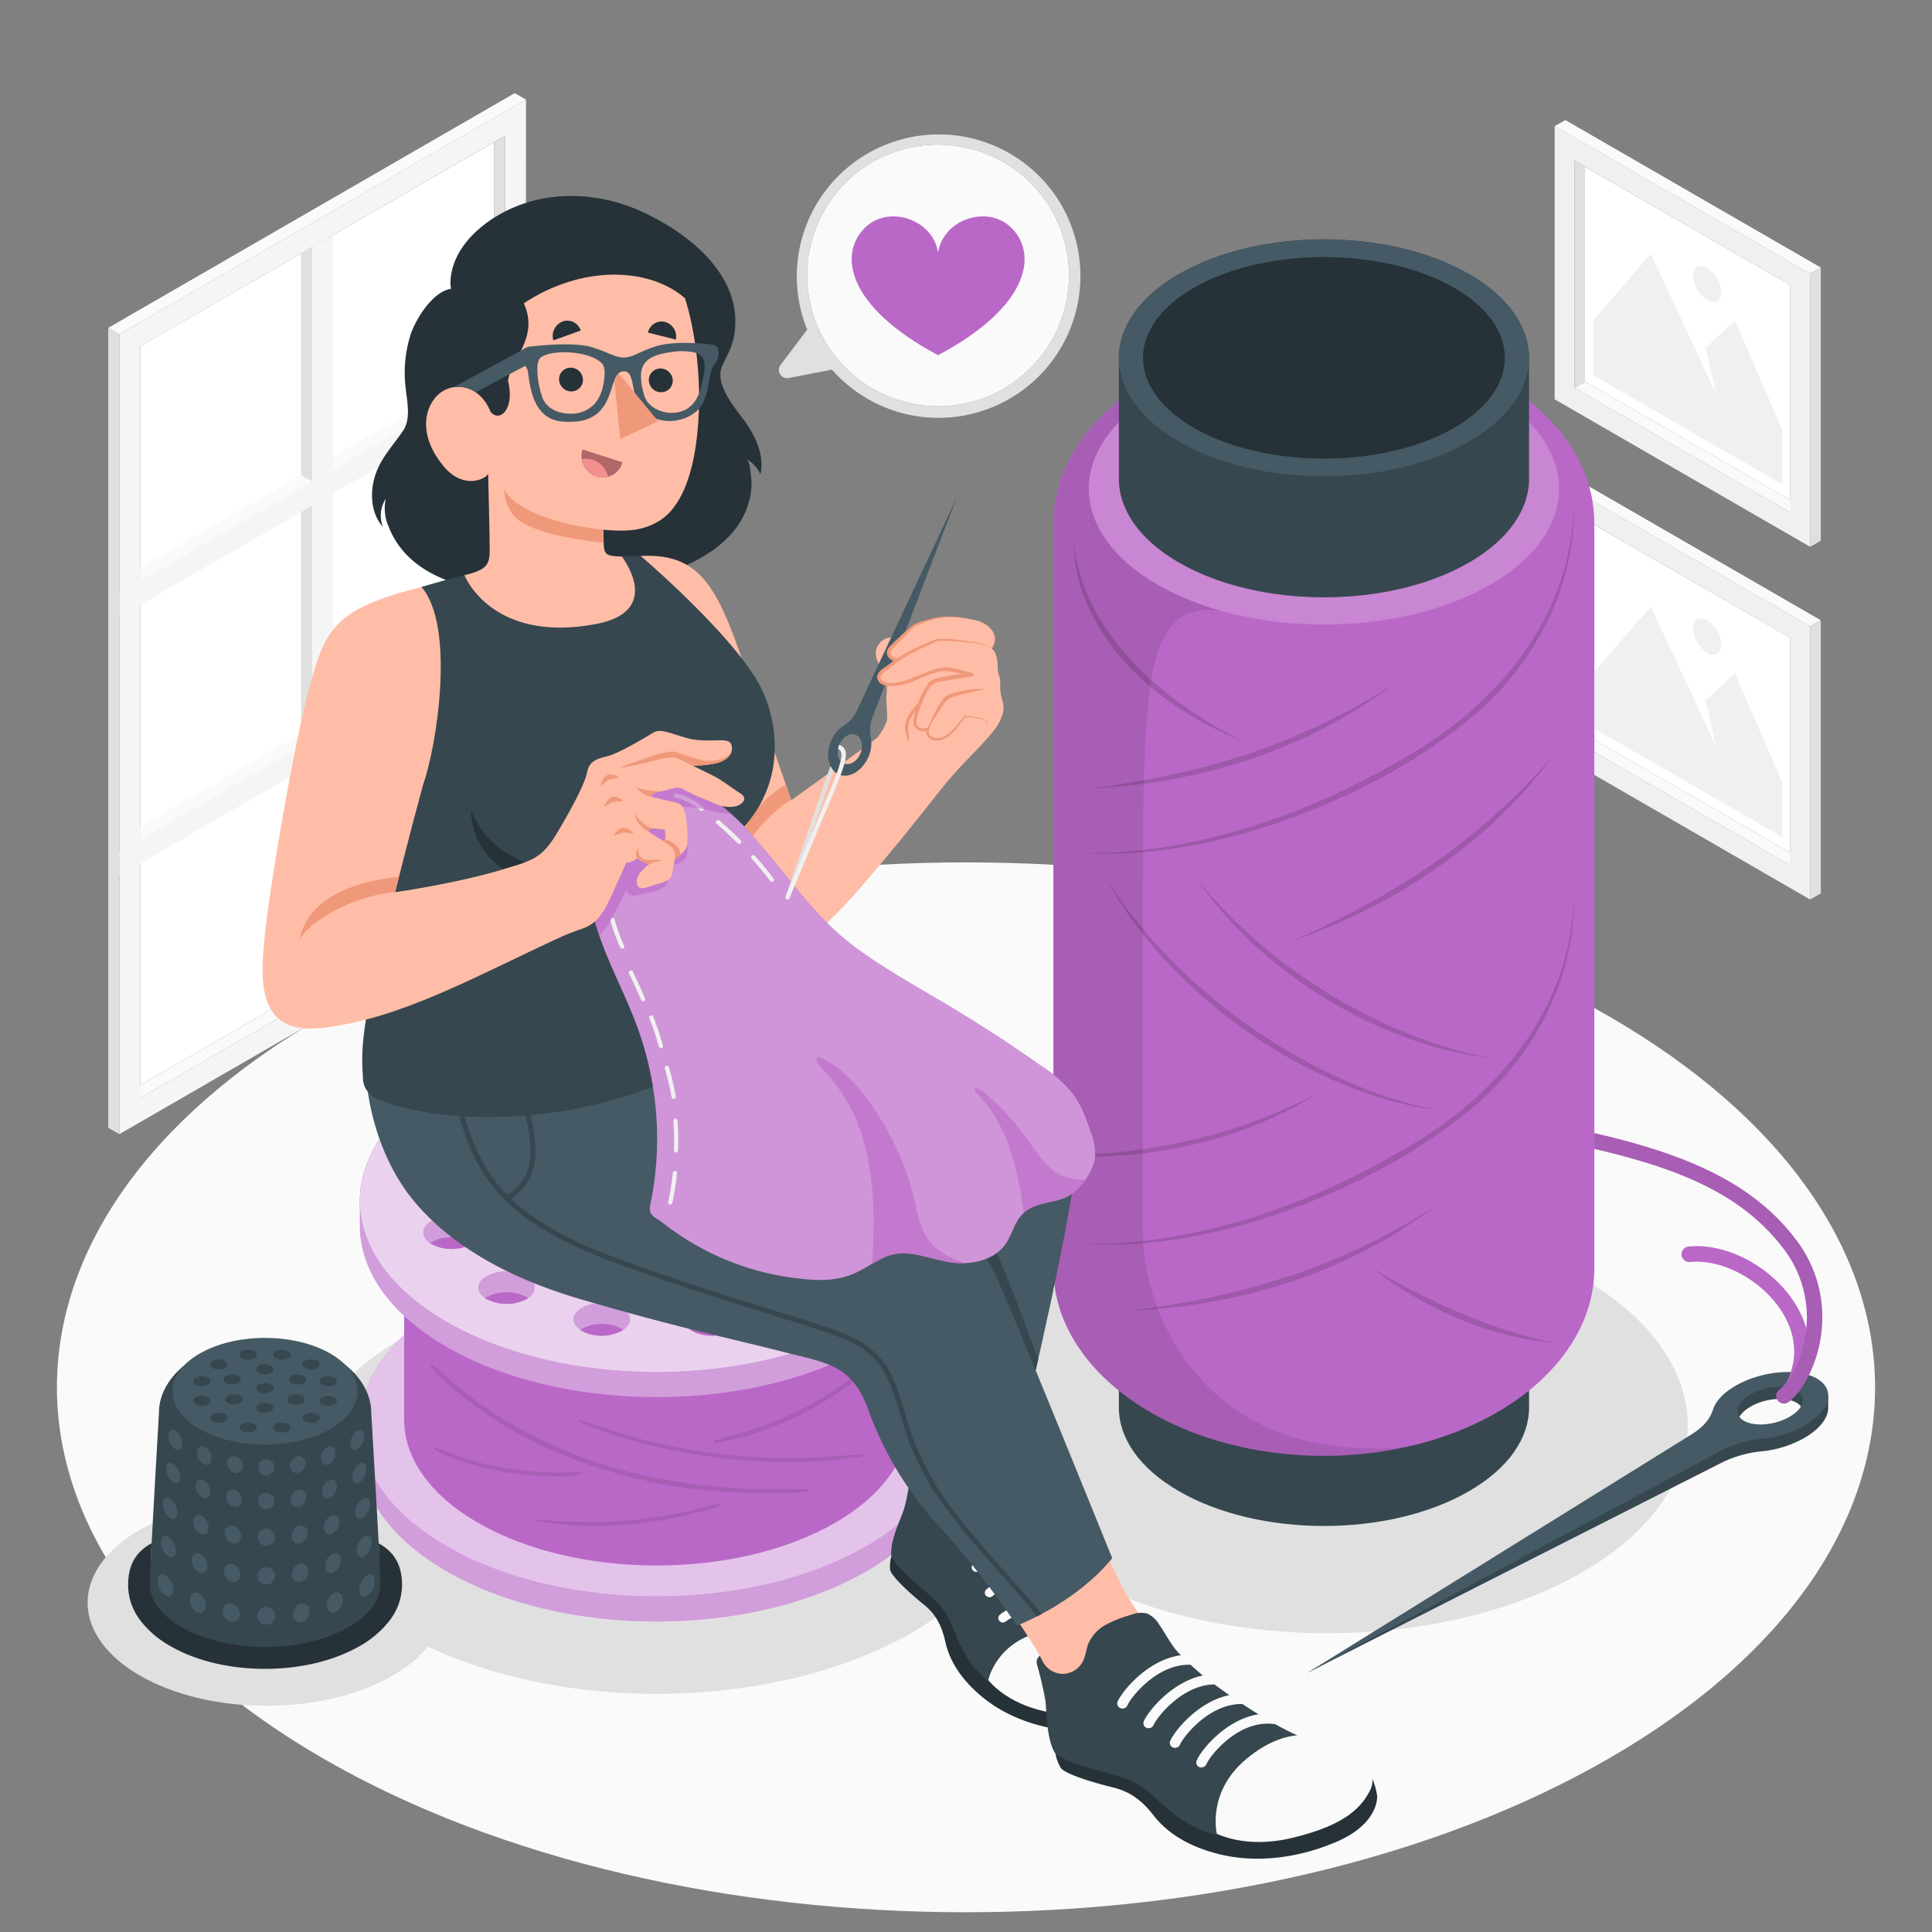 <svg xmlns="http://www.w3.org/2000/svg" viewBox="0 0 500 500"><rect x="0" y="0" width="500" height="500" fill="#808080" stroke="none"/><g id="Floor"><path id="floor" d="M83.64,263c-91.88,53-91.88,139,0,192.1s240.85,53,332.72,0,91.88-139,0-192.1S175.51,209.93,83.64,263Z" style="fill:#fafafa"></path></g><g id="Pictures"><g id="Picture"><g id="Frame"><polygon points="466.05 222.27 463.32 223.9 407.48 191.65 410.2 190.03 466.05 222.27" style="fill:#fafafa"></polygon><polygon points="410.2 190.03 463.32 220.69 463.32 165.06 410.2 134.42 410.2 190.03" style="fill:#fff"></polygon><path d="M402.34,194.62l66.12,38.17V162.1l-66.12-38.17Zm5.14-61.8,55.84,32.25V223.9l-55.84-32.25Z" style="fill:#f0f0f0"></path><polygon points="407.48 191.65 410.2 190.03 410.2 134.42 407.48 132.82 407.48 191.65" style="fill:#e0e0e0"></polygon><polygon points="402.34 123.93 405.11 122.35 471.22 160.52 468.46 162.1 402.34 123.93" style="fill:#fafafa"></polygon><polygon points="471.22 160.52 468.46 162.1 468.46 232.79 471.22 231.21 471.22 160.52" style="fill:#e0e0e0"></polygon></g><g id="Land"><polygon points="412.27 188.37 461.25 216.64 461.25 202.51 449 174.23 441.38 181.3 444.12 193.15 427.21 156.99 412.27 174.23 412.27 188.37" style="fill:#f0f0f0"></polygon><path d="M441.84,160.58a8,8,0,0,1,3.62,6.27c0,2.31-1.62,3.25-3.62,2.09a8,8,0,0,1-3.62-6.27C438.22,160.36,439.84,159.42,441.84,160.58Z" style="fill:#f0f0f0"></path></g></g><g id="picture"><g id="frame"><polygon points="466.05 130.99 463.32 132.61 407.48 100.37 410.2 98.75 466.05 130.99" style="fill:#fafafa"></polygon><polygon points="410.2 98.75 463.32 129.41 463.32 73.78 410.2 43.14 410.2 98.75" style="fill:#fff"></polygon><path d="M402.34,103.34l66.12,38.17V70.82L402.34,32.65Zm5.14-61.8,55.84,32.24v58.83l-55.84-32.24Z" style="fill:#f0f0f0"></path><polygon points="407.48 100.37 410.2 98.75 410.2 43.14 407.48 41.54 407.48 100.37" style="fill:#e0e0e0"></polygon><polygon points="402.34 32.65 405.11 31.07 471.22 69.24 468.46 70.82 402.34 32.65" style="fill:#fafafa"></polygon><polygon points="471.22 69.24 468.46 70.82 468.46 141.51 471.22 139.93 471.22 69.24" style="fill:#e0e0e0"></polygon></g><g id="land"><polygon points="412.27 97.09 461.25 125.36 461.25 111.22 449 82.95 441.38 90.02 444.12 101.87 427.21 65.7 412.27 82.95 412.27 97.09" style="fill:#f0f0f0"></polygon><path d="M441.84,69.29a8,8,0,0,1,3.62,6.28c0,2.31-1.62,3.25-3.62,2.09a8,8,0,0,1-3.62-6.27C438.22,69.08,439.84,68.14,441.84,69.29Z" style="fill:#f0f0f0"></path></g></g></g><g id="Window"><g id="window"><g id="window"><g id="frame"><polygon points="33.45 282.47 36.31 284.18 130.72 229.66 127.86 227.95 33.45 282.47" style="fill:#fafafa"></polygon><polygon points="127.86 227.95 36.31 280.81 36.31 89.62 127.86 36.78 127.86 227.95" style="fill:#fff"></polygon><path d="M136.12,25.76,30.91,86.51v207l105.2-60.75Zm-5.4,203.9L36.31,284.18V89.62L130.72,35.1Z" style="fill:#f5f5f5"></path><polygon points="130.72 229.66 127.86 227.95 127.86 36.78 130.72 35.1 130.72 229.66" style="fill:#e0e0e0"></polygon><polygon points="36.31 213.91 36.31 217.27 130.72 162.75 127.86 161.04 36.31 213.91" style="fill:#fafafa"></polygon><polygon points="36.31 146.97 36.31 150.32 130.72 95.8 127.86 94.1 36.31 146.97" style="fill:#fafafa"></polygon><polygon points="136.12 25.76 133.21 24.1 28.01 84.85 30.91 86.51 136.12 25.76" style="fill:#fafafa"></polygon><polygon points="28.01 84.85 30.91 86.51 30.91 293.52 28.01 291.86 28.01 84.85" style="fill:#e0e0e0"></polygon><polygon points="77.91 65.61 80.81 63.93 80.81 258.49 77.91 256.83 77.91 65.61" style="fill:#e0e0e0"></polygon></g><polygon points="86.21 60.83 80.81 63.93 80.81 258.49 86.21 255.37 86.21 60.83" style="fill:#f5f5f5"></polygon><polygon points="136.12 92.69 136.12 98.91 30.91 159.66 30.91 153.44 136.12 92.69" style="fill:#f5f5f5"></polygon><polygon points="136.12 159.62 136.12 165.84 30.91 226.59 30.91 220.37 136.12 159.62" style="fill:#f5f5f5"></polygon><polygon points="80.81 124.63 77.91 122.95 36.31 146.97 36.31 150.32 80.81 124.63" style="fill:#fafafa"></polygon><polygon points="80.81 191.54 77.91 189.86 36.31 213.88 36.31 217.23 80.81 191.54" style="fill:#fafafa"></polygon></g></g></g><g id="Shadows"><ellipse id="Shadow" cx="343.51" cy="368.83" rx="93.27" ry="53.85" style="fill:#e0e0e0"></ellipse><ellipse id="shadow" cx="169.91" cy="384.52" rx="93.27" ry="53.85" style="fill:#e0e0e0"></ellipse><ellipse id="shadow" cx="68.92" cy="414.76" rx="46.25" ry="26.7" style="fill:#e0e0e0"></ellipse></g><g id="Needle"><g id="needle"><path d="M443.28,368.1c-.69,2.3-2.57,4.43-5.27,6.16l-99.69,58.68,107.16-54.36a29.91,29.91,0,0,1,10.68-3A27.94,27.94,0,0,0,467,372.12c4-2.32,6.15-5.21,6.14-7.76v-3.25a16.06,16.06,0,0,1-2.92-1.15c-4.92-2.84-14.35-2-21.05,1.86C445.93,363.71,443.92,366,443.28,368.1ZM464.92,363c2.77,1.6,2,4.65-1.8,6.82s-9.05,2.64-11.82,1-1.95-4.65,1.81-6.82S462.16,361.44,464.92,363Z" style="fill:#37474f"></path><path d="M443.28,364.91c-.69,2.3-2.57,4.43-5.27,6.16l-99.69,61.87,107.16-57.55a29.91,29.91,0,0,1,10.68-3.05A27.75,27.75,0,0,0,467,368.93c6.7-3.87,8.14-9.32,3.22-12.16s-14.35-2-21.05,1.86C445.93,360.51,443.92,362.76,443.28,364.91Zm21.64-5.06c2.77,1.59,2,4.65-1.8,6.82s-9.05,2.64-11.82,1-1.95-4.65,1.81-6.82S462.16,358.25,464.92,359.85Z" style="fill:#455a64"></path><path d="M464.56,320.5c-11.39-14.85-29.06-22-51.95-27.26v4.1c22.09,5.12,38.17,11.76,48.78,25.59A29.1,29.1,0,0,1,467.33,345c-.95,7-4.17,12.64-6.85,14.65a2,2,0,0,0,2.4,3.2c3.24-2.43,7.26-8.89,8.41-17.3A33,33,0,0,0,464.56,320.5Z" style="fill:#BA68C8"></path><path d="M464,360.92A2,2,0,0,1,462.2,358c4.4-8.28,1-15.59-1.49-19.21-5.26-7.8-15.27-13-23.31-12.18a2,2,0,0,1-.43-4c9.55-1,20.93,4.84,27.06,13.92,5.09,7.54,5.69,15.82,1.7,23.32A2,2,0,0,1,464,360.92Z" style="fill:#BA68C8"></path><g style="opacity:0.1"><path d="M464.56,320.5c-11.39-14.85-29.06-22-51.95-27.26v4.1c22.09,5.12,38.17,11.76,48.78,25.59A29.1,29.1,0,0,1,467.33,345c-.95,7-4.17,12.64-6.85,14.65a2,2,0,0,0,2.4,3.2c3.24-2.43,7.26-8.89,8.41-17.3A33,33,0,0,0,464.56,320.5Z"></path></g></g></g><g id="Thread"><g id="Spool"><path d="M395.72,332.93c0-7.84-5.18-15.69-15.55-21.67-20.73-12-54.34-12-75.06,0-10.37,6-15.55,13.82-15.55,21.67v31.32c0,7.84,5.18,15.69,15.55,21.67,20.73,12,54.34,12,75.07,0,10.36-6,15.54-13.83,15.54-21.67Z" style="fill:#37474f"></path><path d="M305.11,311.26c-10.37,6-15.55,13.82-15.55,21.67s5.18,15.68,15.55,21.67c20.73,12,54.34,12,75.07,0,10.36-6,15.54-13.83,15.54-21.67s-5.18-15.69-15.55-21.67C359.44,299.29,325.84,299.29,305.11,311.26Z" style="fill:#455a64"></path><path d="M309.53,314.48c-9.14,5.09-13.72,11.77-13.72,18.45s4.58,13.35,13.72,18.45c18.29,10.19,47.94,10.19,66.22,0,9.15-5.1,13.72-11.77,13.72-18.45s-4.57-13.36-13.72-18.45C357.46,304.29,327.82,304.29,309.53,314.48Z" style="fill:#263238"></path><path d="M412.61,328.07V135.46s0-.05,0-.08c0-26.81-31.33-48.54-70-48.54s-70,21.73-70,48.54V328.23c0,26.81,31.32,48.54,70,48.54s70-21.73,70-48.54c0,0,0-.07,0-.11S412.61,328.09,412.61,328.07Z" style="fill:#BA68C8"></path><path d="M295.81,319.41v-85c0-58.12.34-78.7,19.92-76.37l12.46-70.12c-31.71,4.62-55.51,24.13-55.51,47.5V328.23c0,26.81,31.32,48.54,70,48.54a98.32,98.32,0,0,0,21.29-2.29C310.87,379.26,295.81,338.8,295.81,319.41Z" style="opacity:0.1"></path><path d="M299.61,101.64c-11.88,6.86-17.82,15.86-17.82,24.85s5.94,18,17.82,24.84c23.77,13.72,62.3,13.72,86.06,0,11.89-6.86,17.83-15.85,17.83-24.84s-5.95-18-17.83-24.85C361.91,87.92,323.37,87.92,299.61,101.64Z" style="fill:#BA68C8"></path><path d="M299.61,101.64c-11.88,6.86-17.82,15.86-17.82,24.85s5.94,18,17.82,24.84c23.77,13.72,62.3,13.72,86.06,0,11.89-6.86,17.83-15.85,17.83-24.84s-5.95-18-17.83-24.85C361.91,87.92,323.37,87.92,299.61,101.64Z" style="fill:#fff;opacity:0.2"></path><path d="M395.72,92.6c0-7.84-5.18-15.69-15.55-21.67-20.73-12-54.34-12-75.06,0-10.37,6-15.55,13.82-15.55,21.67v31.32c0,7.84,5.18,15.69,15.55,21.67,20.73,12,54.34,12,75.07,0,10.36-6,15.54-13.83,15.54-21.67Z" style="fill:#37474f"></path><path d="M305.11,70.93c-10.37,6-15.55,13.82-15.55,21.67s5.18,15.68,15.55,21.67c20.73,12,54.34,12,75.07,0,10.36-6,15.54-13.83,15.54-21.67s-5.18-15.69-15.55-21.67C359.44,59,325.84,59,305.11,70.93Z" style="fill:#455a64"></path><path d="M309.53,74.15c-9.14,5.09-13.72,11.77-13.72,18.45s4.58,13.35,13.72,18.45c18.29,10.19,47.94,10.19,66.22,0,9.15-5.1,13.72-11.78,13.72-18.45s-4.57-13.36-13.72-18.45C357.46,64,327.82,64,309.53,74.15Z" style="fill:#263238"></path><path d="M280.59,220.77c14.32.78,28.69-1.44,42.45-5.39,20.56-6.18,40.47-15.58,57.18-29.19s27.82-34.53,27.11-56.32c-.37,30.09-20.24,53.35-45.59,67.25-18.45,10.68-38.73,18.58-59.83,22A123.67,123.67,0,0,1,280.59,220.77Zm81.15,77.58c-18.45,10.68-38.73,18.58-59.83,22A123.67,123.67,0,0,1,280.59,322c14.32.78,28.69-1.44,42.45-5.39,20.56-6.18,40.47-15.58,57.18-29.19S408,252.89,407.33,231.1C407,261.19,387.09,284.45,361.74,298.35Zm-79.95-94.21q5.26-.28,10.53-.85c24.53-2.66,48.64-11.21,68.35-26.24a170.12,170.12,0,0,1-37.84,18.12,198.21,198.21,0,0,1-30.62,7.38C288.75,203.18,285.27,203.61,281.79,204.14Zm52.32,39.56q5-1.77,9.86-3.8c22.78-9.48,43.49-24.51,58.13-44.51a170.06,170.06,0,0,1-31.16,28.09,199,199,0,0,1-27.27,15.75C340.52,240.8,337.3,242.21,334.11,243.7Zm-58.87,55.56c2.86.1,5.73.13,8.59.06,20.08-.41,40.23-5.64,57.27-16.43a138.15,138.15,0,0,1-32,12,161.77,161.77,0,0,1-25.35,3.82C281,299,278.1,299.09,275.24,299.26Zm58.35,31A198.49,198.49,0,0,1,303,337.68c-3.46.62-7,1.06-10.43,1.58,3.52-.19,7-.46,10.53-.84,24.53-2.66,48.65-11.21,68.35-26.24A170,170,0,0,1,333.59,330.3ZM321.23,191.63c-16.65-8.53-32.73-20.91-40.17-38.56a47.53,47.53,0,0,1-3.14-12.71,38.93,38.93,0,0,0,1.57,10.93C285.28,170.51,303.13,184.51,321.23,191.63Zm-35,35.77c14.68,26.82,43.87,48.86,73.09,57.36l6.6,1.59q3.35.57,6.69,1.09c-2.2-.51-4.4-1-6.6-1.48l-6.48-1.91C330.68,274.45,302.56,253.12,286.24,227.4Zm99.19,46.33-5.55-1.16c-26.59-6.8-53-23.63-70.12-45.13,15.37,22.72,43.16,40.4,70,45.52C381.67,273.27,383.56,273.49,385.43,273.73Zm16.67,73.74c-16.78-3.46-32.31-10.7-47.07-19.28C368.58,338.52,385,346.12,402.1,347.47Z" style="opacity:0.15"></path></g></g><g id="Character"><g id="Bobbin"><path d="M224.19,337.49c-30-17.31-78.58-17.31-108.56,0-15,8.66-22.49,20-22.49,31.34v6.49c0,11.35,7.5,22.69,22.49,31.34,30,17.31,78.58,17.31,108.56,0,15-8.65,22.48-20,22.48-31.34v-6.49C246.67,357.49,239.18,346.15,224.19,337.49Zm-78.55,17.33c13.4-7.74,35.13-7.74,48.54,0,6.7,3.87,10,8.94,10,14s-3.35,10.14-10,14c-13.41,7.74-35.13,7.74-48.54,0-6.7-3.87-10-8.94-10-14S138.94,358.69,145.64,354.82Z" style="fill:#BA68C8"></path><path d="M224.19,337.49c-30-17.31-78.58-17.31-108.56,0-15,8.66-22.49,20-22.49,31.34v6.49c0,11.35,7.5,22.69,22.49,31.34,30,17.31,78.58,17.31,108.56,0,15-8.65,22.48-20,22.48-31.34v-6.49C246.67,357.49,239.18,346.15,224.19,337.49Zm-78.55,17.33c13.4-7.74,35.13-7.74,48.54,0,6.7,3.87,10,8.94,10,14s-3.35,10.14-10,14c-13.41,7.74-35.13,7.74-48.54,0-6.7-3.87-10-8.94-10-14S138.94,358.69,145.64,354.82Z" style="fill:#fff;opacity:0.35"></path><path d="M224.19,337.49c-30-17.31-78.58-17.31-108.56,0-15,8.66-22.49,20-22.49,31.34s7.5,22.69,22.49,31.34c30,17.31,78.58,17.31,108.56,0,15-8.65,22.48-20,22.48-31.34S239.18,346.15,224.19,337.49Zm-30,45.35c-13.41,7.74-35.13,7.74-48.54,0-6.7-3.87-10-8.94-10-14s3.35-10.14,10-14c13.4-7.74,35.13-7.74,48.54,0,6.7,3.87,10,8.94,10,14S200.88,379,194.18,382.84Z" style="fill:#BA68C8"></path><path d="M224.19,337.49c-30-17.31-78.58-17.31-108.56,0-15,8.66-22.49,20-22.49,31.34s7.5,22.69,22.49,31.34c30,17.31,78.58,17.31,108.56,0,15-8.65,22.48-20,22.48-31.34S239.18,346.15,224.19,337.49Zm-30,45.35c-13.41,7.74-35.13,7.74-48.54,0-6.7-3.87-10-8.94-10-14s3.35-10.14,10-14c13.4-7.74,35.13-7.74,48.54,0,6.7,3.87,10,8.94,10,14S200.88,379,194.18,382.84Z" style="fill:#fff;opacity:0.6"></path><path d="M204.23,368.83c0,5.07-3.35,10.14-10,14-13.41,7.74-35.13,7.74-48.54,0-6.7-3.87-10-8.94-10-14s3.35-10.14,10-14c13.4-7.74,35.13-7.74,48.54,0C200.88,358.69,204.23,363.76,204.23,368.83Z" style="fill:#BA68C8"></path><path d="M204.23,368.83c0,5.07-3.35,10.14-10,14-13.41,7.74-35.13,7.74-48.54,0-6.7-3.87-10-8.94-10-14s3.35-10.14,10-14c13.4-7.74,35.13-7.74,48.54,0C200.88,358.69,204.23,363.76,204.23,368.83Z" style="fill:#fff;opacity:0.35"></path><path d="M214,388.33a11.38,11.38,0,0,0-10.32,0c-2.85,1.64-2.85,4.31,0,5.95a11.38,11.38,0,0,0,10.32,0C216.85,392.64,216.85,390,214,388.33Zm-77.74-44.89a11.44,11.44,0,0,0-10.32,0c-2.85,1.65-2.85,4.32,0,6a11.38,11.38,0,0,0,10.32,0C139.11,347.76,139.11,345.09,136.26,343.44Zm46.05,52c-3.89.61-6.2,2.91-5.16,5.16s5,3.58,8.93,3,6.21-2.91,5.16-5.16S186.2,394.85,182.31,395.45Zm-28.46-61.31c-3.89.6-6.2,2.91-5.15,5.16s5,3.58,8.93,3,6.2-2.92,5.16-5.16S157.75,333.54,153.85,334.14Zm3.78,61.31c-3.89-.6-7.89.73-8.93,3s1.26,4.56,5.15,5.16,7.89-.73,8.94-3S161.52,396.06,157.63,395.45Zm28.46-61.31c-3.9-.6-7.9.73-8.94,3s1.27,4.55,5.16,5.16,7.89-.74,8.93-3S190,334.74,186.09,334.14Zm-49.83,54.19a11.38,11.38,0,0,0-10.32,0c-2.85,1.64-2.85,4.31,0,5.95a11.38,11.38,0,0,0,10.32,0C139.1,392.64,139.1,390,136.26,388.33Zm67.42-38.93a11.38,11.38,0,0,0,10.32,0c2.85-1.64,2.85-4.31,0-6a11.44,11.44,0,0,0-10.32,0C200.83,345.09,200.83,347.76,203.68,349.4ZM216,361.74c1,2.25,5,3.58,8.94,3s6.2-2.91,5.15-5.16-5-3.58-8.93-3S215,359.49,216,361.74ZM123.92,376c-1-2.25-5-3.58-8.94-3s-6.2,2.91-5.15,5.16,5,3.58,8.93,3S125,378.24,123.92,376ZM115,364.72c3.89.6,7.89-.73,8.94-3s-1.27-4.56-5.16-5.16-7.89.73-8.93,3S111.09,364.12,115,364.72ZM225,373c-3.9-.6-7.9.73-8.94,3s1.27,4.55,5.16,5.16,7.89-.73,8.93-3S228.85,373.61,225,373Z" style="fill:#BA68C8"></path><path d="M214,388.33a11.38,11.38,0,0,0-10.32,0c-2.85,1.64-2.85,4.31,0,5.95a11.38,11.38,0,0,0,10.32,0C216.85,392.64,216.85,390,214,388.33Zm-77.74-44.89a11.44,11.44,0,0,0-10.32,0c-2.85,1.65-2.85,4.32,0,6a11.38,11.38,0,0,0,10.32,0C139.11,347.76,139.11,345.09,136.26,343.44Zm46.05,52c-3.89.61-6.2,2.91-5.16,5.16s5,3.58,8.93,3,6.21-2.91,5.16-5.16S186.2,394.85,182.31,395.45Zm-28.46-61.31c-3.89.6-6.2,2.91-5.15,5.16s5,3.58,8.93,3,6.2-2.92,5.16-5.16S157.75,333.54,153.85,334.14Zm3.78,61.31c-3.89-.6-7.89.73-8.93,3s1.26,4.56,5.15,5.16,7.89-.73,8.94-3S161.52,396.06,157.63,395.45Zm28.46-61.31c-3.9-.6-7.9.73-8.94,3s1.27,4.55,5.16,5.16,7.89-.74,8.93-3S190,334.74,186.09,334.14Zm-49.83,54.19a11.38,11.38,0,0,0-10.32,0c-2.85,1.64-2.85,4.31,0,5.95a11.38,11.38,0,0,0,10.32,0C139.1,392.64,139.1,390,136.26,388.33Zm67.42-38.93a11.38,11.38,0,0,0,10.32,0c2.85-1.64,2.85-4.31,0-6a11.44,11.44,0,0,0-10.32,0C200.83,345.09,200.83,347.76,203.68,349.4ZM216,361.74c1,2.25,5,3.58,8.94,3s6.2-2.91,5.15-5.16-5-3.58-8.93-3S215,359.49,216,361.74ZM123.92,376c-1-2.25-5-3.58-8.94-3s-6.2,2.91-5.15,5.16,5,3.58,8.93,3S125,378.24,123.92,376ZM115,364.72c3.89.6,7.89-.73,8.94-3s-1.27-4.56-5.16-5.16-7.89.73-8.93,3S111.09,364.12,115,364.72ZM225,373c-3.9-.6-7.9.73-8.94,3s1.27,4.55,5.16,5.16,7.89-.73,8.93-3S228.85,373.61,225,373Z" style="fill:#fff;opacity:0.35"></path><path d="M228.65,379.78a8.92,8.92,0,0,0-3.69-1.36,10.91,10.91,0,0,0-7.48,1.36,9.06,9.06,0,0,0,3.7,1.37A10.87,10.87,0,0,0,228.65,379.78Z" style="fill:#BA68C8"></path><path d="M214,394.28c.15-.08.29-.18.43-.27-.14-.09-.28-.19-.43-.27a11.38,11.38,0,0,0-10.32,0c-.15.08-.29.18-.43.27.14.09.28.19.43.27A11.38,11.38,0,0,0,214,394.28Z" style="fill:#BA68C8"></path><path d="M178.61,340.91a9.06,9.06,0,0,0,3.7,1.37,10.87,10.87,0,0,0,7.47-1.37,8.92,8.92,0,0,0-3.69-1.36A10.91,10.91,0,0,0,178.61,340.91Z" style="fill:#BA68C8"></path><path d="M221.18,362a9,9,0,0,0-3.7,1.36,10.86,10.86,0,0,0,7.48,1.37,8.79,8.79,0,0,0,3.69-1.37A10.87,10.87,0,0,0,221.18,362Z" style="fill:#BA68C8"></path><path d="M186.08,403.59a8.91,8.91,0,0,0,3.7-1.36,10.82,10.82,0,0,0-7.47-1.37,8.91,8.91,0,0,0-3.7,1.36A10.84,10.84,0,0,0,186.08,403.59Z" style="fill:#BA68C8"></path><path d="M203.68,348.85l-.43.28.43.27a11.38,11.38,0,0,0,10.32,0l.43-.27-.43-.28A11.44,11.44,0,0,0,203.68,348.85Z" style="fill:#BA68C8"></path><path d="M118.76,381.15a9.11,9.11,0,0,0,3.7-1.37,10.91,10.91,0,0,0-7.48-1.36,9,9,0,0,0-3.7,1.36A10.91,10.91,0,0,0,118.76,381.15Z" style="fill:#BA68C8"></path><path d="M111.28,363.35a8.83,8.83,0,0,0,3.7,1.37,10.86,10.86,0,0,0,7.48-1.37,9,9,0,0,0-3.7-1.36A10.91,10.91,0,0,0,111.28,363.35Z" style="fill:#BA68C8"></path><path d="M136.26,394.28c.15-.08.29-.18.43-.27-.14-.09-.28-.19-.43-.27a11.38,11.38,0,0,0-10.32,0c-.15.08-.29.18-.43.27.14.09.28.19.43.27A11.38,11.38,0,0,0,136.26,394.28Z" style="fill:#BA68C8"></path><path d="M153.85,339.55a8.92,8.92,0,0,0-3.69,1.36,10.87,10.87,0,0,0,7.47,1.37,9.11,9.11,0,0,0,3.7-1.37A10.91,10.91,0,0,0,153.85,339.55Z" style="fill:#BA68C8"></path><path d="M136.26,348.85a11.44,11.44,0,0,0-10.32,0l-.43.28.43.27a11.38,11.38,0,0,0,10.32,0l.43-.27Z" style="fill:#BA68C8"></path><path d="M161.33,402.22a9,9,0,0,0-3.7-1.36,10.82,10.82,0,0,0-7.47,1.37,8.87,8.87,0,0,0,3.69,1.36A10.86,10.86,0,0,0,161.33,402.22Z" style="fill:#BA68C8"></path><path d="M235.23,319.74c0-9.65-6.38-19.3-19.13-26.66-25.51-14.73-66.87-14.73-92.38,0-12.75,7.36-19.13,17-19.13,26.66v47.7c0,9.65,6.38,19.3,19.13,26.67,25.51,14.72,66.87,14.72,92.38,0,12.75-7.37,19.13-17,19.13-26.67Z" style="fill:#BA68C8"></path><path d="M209,385.43c-1.95-.08-3.9,0-5.85,0s-3.73,0-5.6,0c-3.7-.08-7.39-.27-11.08-.6A151.19,151.19,0,0,1,165,381.43a117.57,117.57,0,0,1-36-15,104,104,0,0,1-8.73-6.16c-2.88-2.28-5.61-4.75-8.4-7.14-.32-.27-.72.09-.44.42a54.32,54.32,0,0,0,7.12,6.86q3.75,3.1,7.79,5.84a107.1,107.1,0,0,0,16.93,9.3,130.7,130.7,0,0,0,40.45,10.21c4.15.4,8.32.6,12.49.66,2.14,0,4.29,0,6.43,0a55.63,55.63,0,0,0,6.59-.38C209.59,386,209.26,385.44,209,385.43Zm14.26-9.09c-4.83.3-9.63.83-14.47,1s-9.64.05-14.45-.27A151.12,151.12,0,0,1,166,372.45c-5.44-1.41-10.72-3.22-16.06-5-.35-.11-.26.44,0,.55a105.19,105.19,0,0,0,13.73,4.78,140.36,140.36,0,0,0,14.2,3.26,145.51,145.51,0,0,0,28.87,2.27,99,99,0,0,0,16.76-1.46C223.74,376.83,223.47,376.32,223.23,376.34Zm6.16-27.24a112.8,112.8,0,0,1-15.71,12.07,88.72,88.72,0,0,1-17.81,8.42c-3.66,1.26-7.4,2.25-11.14,3.23-.43.11,0,.68.3.63a73.16,73.16,0,0,0,19.25-6,87.87,87.87,0,0,0,17.2-10.28,60.91,60.91,0,0,0,8.45-7.6C230.17,349.31,229.66,348.86,229.39,349.1ZM145.88,382a19.09,19.09,0,0,0,4.46-.46c.28-.09,0-.51-.17-.53a36.44,36.44,0,0,0-3.77.06c-1.2,0-2.4.05-3.6,0-2.49,0-5-.21-7.44-.48a75.24,75.24,0,0,1-14.63-3.07c-1.32-.42-2.63-.88-3.94-1.35s-2.85-1.08-4.3-1.47c-.26-.06-.15.33,0,.41a29.66,29.66,0,0,0,7.19,3.12c2.36.77,4.77,1.43,7.19,2A75.07,75.07,0,0,0,141.56,382C143,382,144.44,382,145.88,382Zm40.21,7.11a37.14,37.14,0,0,0-4.65,1.15c-1.51.39-3,.76-4.55,1.09-3,.64-6,1.18-9.1,1.58a115.26,115.26,0,0,1-18.85.91c-3.5-.11-7-.34-10.5-.62-.15,0-.12.27,0,.29a86.09,86.09,0,0,0,19.1,1.3A103.73,103.73,0,0,0,176,392.52c1.79-.39,3.58-.81,5.35-1.29.82-.22,1.63-.47,2.45-.71a11.63,11.63,0,0,0,2.51-.93C186.57,389.45,186.29,389.08,186.09,389.1Z" style="opacity:0.1"></path><path d="M224.19,279.42c-30-17.31-78.58-17.31-108.56,0-15,8.66-22.49,20-22.49,31.34v6.49c0,11.35,7.5,22.69,22.49,31.34,30,17.31,78.58,17.31,108.56,0,15-8.65,22.48-20,22.48-31.34v-6.49C246.67,299.41,239.18,288.08,224.19,279.42Zm-78.55,17.33c13.4-7.74,35.13-7.74,48.54,0,6.7,3.86,10,8.94,10,14s-3.35,10.14-10,14c-13.41,7.74-35.13,7.74-48.54,0-6.7-3.87-10-8.94-10-14S138.94,300.61,145.64,296.75Z" style="fill:#BA68C8"></path><path d="M224.19,279.42c-30-17.31-78.58-17.31-108.56,0-15,8.66-22.49,20-22.49,31.34v6.49c0,11.35,7.5,22.69,22.49,31.34,30,17.31,78.58,17.31,108.56,0,15-8.65,22.48-20,22.48-31.34v-6.49C246.67,299.41,239.18,288.08,224.19,279.42Zm-78.55,17.33c13.4-7.74,35.13-7.74,48.54,0,6.7,3.86,10,8.94,10,14s-3.35,10.14-10,14c-13.41,7.74-35.13,7.74-48.54,0-6.7-3.87-10-8.94-10-14S138.94,300.61,145.64,296.75Z" style="fill:#fff;opacity:0.35"></path><path d="M224.19,279.42c-30-17.31-78.58-17.31-108.56,0-15,8.66-22.49,20-22.49,31.34s7.5,22.68,22.49,31.34c30,17.31,78.58,17.31,108.56,0,15-8.66,22.48-20,22.48-31.34S239.18,288.08,224.19,279.42Zm-30,45.35c-13.41,7.74-35.13,7.74-48.54,0-6.7-3.87-10-8.94-10-14s3.35-10.15,10-14c13.4-7.74,35.13-7.74,48.54,0,6.7,3.86,10,8.94,10,14S200.88,320.9,194.18,324.77Z" style="fill:#BA68C8"></path><path d="M224.19,279.42c-30-17.31-78.58-17.31-108.56,0-15,8.66-22.49,20-22.49,31.34s7.5,22.68,22.49,31.34c30,17.31,78.58,17.31,108.56,0,15-8.66,22.48-20,22.48-31.34S239.18,288.08,224.19,279.42Zm-30,45.35c-13.41,7.74-35.13,7.74-48.54,0-6.7-3.87-10-8.94-10-14s3.35-10.15,10-14c13.4-7.74,35.13-7.74,48.54,0,6.7,3.86,10,8.94,10,14S200.88,320.9,194.18,324.77Z" style="fill:#fff;opacity:0.7"></path><path d="M204.23,310.76c0,5.07-3.35,10.14-10,14-13.41,7.74-35.13,7.74-48.54,0-6.7-3.87-10-8.94-10-14s3.35-10.15,10-14c13.4-7.74,35.13-7.74,48.54,0C200.88,300.61,204.23,305.69,204.23,310.76Z" style="fill:#BA68C8"></path><path d="M204.23,310.76c0,5.07-3.35,10.14-10,14-13.41,7.74-35.13,7.74-48.54,0-6.7-3.87-10-8.94-10-14s3.35-10.15,10-14c13.4-7.74,35.13-7.74,48.54,0C200.88,300.61,204.23,305.69,204.23,310.76Z" style="fill:#fff;opacity:0.35"></path><path d="M214,330.26a11.38,11.38,0,0,0-10.32,0c-2.85,1.64-2.85,4.31,0,5.95a11.38,11.38,0,0,0,10.32,0C216.85,334.57,216.85,331.9,214,330.26Zm-77.74-44.89a11.44,11.44,0,0,0-10.32,0c-2.85,1.65-2.85,4.31,0,6a11.44,11.44,0,0,0,10.32,0C139.11,289.68,139.11,287,136.26,285.37Zm46.05,52c-3.89.6-6.2,2.91-5.16,5.16s5,3.58,8.93,3,6.21-2.92,5.16-5.16S186.2,336.78,182.31,337.38Zm-28.46-61.31c-3.89.6-6.2,2.91-5.15,5.16s5,3.58,8.93,3,6.2-2.91,5.16-5.15S157.75,275.47,153.85,276.07Zm3.78,61.31c-3.89-.6-7.89.73-8.93,3s1.26,4.55,5.15,5.16,7.89-.74,8.94-3S161.52,338,157.63,337.38Zm28.46-61.31c-3.9-.6-7.9.73-8.94,3s1.27,4.55,5.16,5.15,7.89-.73,8.93-3S190,276.67,186.09,276.07Zm-49.83,54.19a11.38,11.38,0,0,0-10.32,0c-2.85,1.64-2.85,4.31,0,5.95a11.38,11.38,0,0,0,10.32,0C139.1,334.57,139.1,331.9,136.26,330.26Zm67.42-38.93a11.44,11.44,0,0,0,10.32,0c2.85-1.65,2.85-4.31,0-6a11.44,11.44,0,0,0-10.32,0C200.83,287,200.83,289.68,203.68,291.33ZM216,303.67c1,2.24,5,3.58,8.94,3s6.2-2.91,5.15-5.15-5-3.58-8.93-3S215,301.42,216,303.67Zm-92.1,14.25c-1-2.25-5-3.58-8.94-3s-6.2,2.91-5.15,5.16,5,3.58,8.93,3S125,320.16,123.92,317.92ZM115,306.65c3.89.6,7.89-.74,8.94-3s-1.27-4.56-5.16-5.16-7.89.73-8.93,3S111.09,306,115,306.65Zm110,8.29c-3.9-.6-7.9.73-8.94,3s1.27,4.55,5.16,5.15,7.89-.73,8.93-3S228.85,315.54,225,314.94Z" style="fill:#BA68C8"></path><path d="M214,330.26a11.38,11.38,0,0,0-10.32,0c-2.85,1.64-2.85,4.31,0,5.95a11.38,11.38,0,0,0,10.32,0C216.85,334.57,216.85,331.9,214,330.26Zm-77.74-44.89a11.44,11.44,0,0,0-10.32,0c-2.85,1.65-2.85,4.31,0,6a11.44,11.44,0,0,0,10.32,0C139.11,289.68,139.11,287,136.26,285.37Zm46.05,52c-3.89.6-6.2,2.91-5.16,5.16s5,3.58,8.93,3,6.21-2.92,5.16-5.16S186.2,336.78,182.31,337.38Zm-28.46-61.31c-3.89.6-6.2,2.91-5.15,5.16s5,3.58,8.93,3,6.2-2.91,5.16-5.15S157.75,275.47,153.85,276.07Zm3.78,61.31c-3.89-.6-7.89.73-8.93,3s1.26,4.55,5.15,5.16,7.89-.74,8.94-3S161.52,338,157.63,337.38Zm28.46-61.31c-3.9-.6-7.9.73-8.94,3s1.27,4.55,5.16,5.15,7.89-.73,8.93-3S190,276.67,186.09,276.07Zm-49.83,54.19a11.38,11.38,0,0,0-10.32,0c-2.85,1.64-2.85,4.31,0,5.95a11.38,11.38,0,0,0,10.32,0C139.1,334.57,139.1,331.9,136.26,330.26Zm67.42-38.93a11.44,11.44,0,0,0,10.32,0c2.85-1.65,2.85-4.31,0-6a11.44,11.44,0,0,0-10.32,0C200.83,287,200.83,289.68,203.68,291.33ZM216,303.67c1,2.24,5,3.58,8.94,3s6.2-2.91,5.15-5.15-5-3.58-8.93-3S215,301.42,216,303.67Zm-92.1,14.25c-1-2.25-5-3.58-8.94-3s-6.2,2.91-5.15,5.16,5,3.58,8.93,3S125,320.16,123.92,317.92ZM115,306.65c3.89.6,7.89-.74,8.94-3s-1.27-4.56-5.16-5.16-7.89.73-8.93,3S111.09,306,115,306.65Zm110,8.29c-3.9-.6-7.9.73-8.94,3s1.27,4.55,5.16,5.15,7.89-.73,8.93-3S228.85,315.54,225,314.94Z" style="fill:#fff;opacity:0.35"></path><path d="M228.65,321.71a9.06,9.06,0,0,0-3.69-1.37,10.91,10.91,0,0,0-7.48,1.37,8.91,8.91,0,0,0,3.7,1.36A10.87,10.87,0,0,0,228.65,321.71Z" style="fill:#BA68C8"></path><path d="M214,336.21l.43-.27-.43-.28a11.44,11.44,0,0,0-10.32,0l-.43.28.43.27A11.38,11.38,0,0,0,214,336.21Z" style="fill:#BA68C8"></path><path d="M178.61,282.84a8.91,8.91,0,0,0,3.7,1.36,10.87,10.87,0,0,0,7.47-1.36,9.06,9.06,0,0,0-3.69-1.37A10.91,10.91,0,0,0,178.61,282.84Z" style="fill:#BA68C8"></path><path d="M221.18,303.92a9,9,0,0,0-3.7,1.36,10.91,10.91,0,0,0,7.48,1.36,8.92,8.92,0,0,0,3.69-1.36A10.87,10.87,0,0,0,221.18,303.92Z" style="fill:#BA68C8"></path><path d="M186.08,345.52a9.06,9.06,0,0,0,3.7-1.37,10.87,10.87,0,0,0-7.47-1.36,8.91,8.91,0,0,0-3.7,1.36A11,11,0,0,0,186.08,345.52Z" style="fill:#BA68C8"></path><path d="M203.68,290.78l-.43.27.43.28a11.44,11.44,0,0,0,10.32,0l.43-.28-.43-.27A11.38,11.38,0,0,0,203.68,290.78Z" style="fill:#BA68C8"></path><path d="M118.76,323.07a9,9,0,0,0,3.7-1.36,11,11,0,0,0-7.48-1.37,9.11,9.11,0,0,0-3.7,1.37A10.91,10.91,0,0,0,118.76,323.07Z" style="fill:#BA68C8"></path><path d="M111.28,305.28a9.11,9.11,0,0,0,3.7,1.37,11,11,0,0,0,7.48-1.37,9,9,0,0,0-3.7-1.36A10.91,10.91,0,0,0,111.28,305.28Z" style="fill:#BA68C8"></path><path d="M136.26,336.21l.43-.27-.43-.28a11.44,11.44,0,0,0-10.32,0l-.43.28.43.27A11.38,11.38,0,0,0,136.26,336.21Z" style="fill:#BA68C8"></path><path d="M153.85,281.47a9.06,9.06,0,0,0-3.69,1.37,10.87,10.87,0,0,0,7.47,1.36,9,9,0,0,0,3.7-1.36A10.91,10.91,0,0,0,153.85,281.47Z" style="fill:#BA68C8"></path><path d="M136.26,290.78a11.38,11.38,0,0,0-10.32,0l-.43.27.43.28a11.44,11.44,0,0,0,10.32,0l.43-.28Z" style="fill:#BA68C8"></path><path d="M161.33,344.15a9,9,0,0,0-3.7-1.36,10.87,10.87,0,0,0-7.47,1.36,9,9,0,0,0,3.69,1.37A11,11,0,0,0,161.33,344.15Z" style="fill:#BA68C8"></path></g><g id="character"><g id="Bottom"><path d="M264.39,361.64S261,386.9,262.88,396c1.94,9.51.48,13.21,4.73,23,.92,2.14,3.25,6.29,4,8,.67,1.54.41,3-1.55,3.95-3.85,1.91-12.6-4-18-11.47s-14.82-25.08-15.69-27.26a13.2,13.2,0,0,1-.42-6.9,20.3,20.3,0,0,1,1-3.89c.28-4.43-1.09-12.37-1.35-18Z" style="fill:#ffbda7"></path><path d="M230.65,402.9a10,10,0,0,0-.29,3.36c.39,1.9,6.22,7,8.46,8.78s4.6,4.21,5.83,9.87C246,431,250.11,436.05,255.26,440s13.28,7.6,24,8.07,12.87-5.39,12.87-5.39,1.83-5.56-.53-7S230.65,402.9,230.65,402.9Z" style="fill:#263238"></path><path d="M237,381.48c-.31.07-.86.12-1.39,1.26-.2.43-.85,5.34-1.74,8.06-1,2.92-3.66,8.18-3.18,12.1,4.19,6.73,12.39,10.05,15.22,16.7s5,14.65,17.88,20.35,24,3.74,27.34.47,1.89-7.38-5.67-14c-8-7-16.74-24.42-16.74-24.43a62.78,62.78,0,0,1-3.07-7.57c-.85-2.48-.82-5.36-1.28-7.95a6,6,0,0,0-1.41-3.39,6.15,6.15,0,0,0-3.45-1.26,26.43,26.43,0,0,0-6-.43,9,9,0,0,0-5.45,2.14c-1,1-1.78,2.29-2.93,3.16a5.22,5.22,0,0,1-5.47.42,4.47,4.47,0,0,1-2.66-4.43S237,381.48,237,381.48Z" style="fill:#37474f"></path><path d="M255.77,434.78s1.94-9.45,13.24-12.34,16.7,1.84,19.3,4.77c3.09,3.49,7.12,10.23,3,13.53-4.44,3.57-10.45,4.39-20.82,2.18S255.77,434.78,255.77,434.78Z" style="fill:#fafafa"></path><path d="M249,400.23a1.18,1.18,0,0,0,1-.27c1.51-1.34,10.24-5.67,16.91-2.08.55-.74.14-1.72-1.12-2.93-7.33-2.36-15.6,1.69-17.43,3.32a1.1,1.1,0,0,0-.05,1.61A1.22,1.22,0,0,0,249,400.23Z" style="fill:#fafafa"></path><path d="M269.79,404.16a3.62,3.62,0,0,0-1.46-2.94c-7.08-1.75-14.75,2-16.51,3.6a1.1,1.1,0,0,0,0,1.61,1.24,1.24,0,0,0,.65.36,1.19,1.19,0,0,0,1-.28C254.93,405.21,263.21,401.11,269.79,404.16Z" style="fill:#fafafa"></path><path d="M278.36,418.22a6.6,6.6,0,0,0-2.5-3.71c-7.25-2.15-15.33,1.81-17.13,3.41a1.1,1.1,0,0,0-.05,1.61,1.24,1.24,0,0,0,.65.36,1.21,1.21,0,0,0,1-.27C262,418.2,271.59,413.46,278.36,418.22Z" style="fill:#fafafa"></path><path d="M255.88,413.34a1.18,1.18,0,0,0,1-.28c1.5-1.32,10-5.56,16.69-2.19a4.09,4.09,0,0,0-1.82-3.09c-7.08-1.76-14.75,2-16.5,3.59a1.1,1.1,0,0,0-.05,1.61A1.24,1.24,0,0,0,255.88,413.34Z" style="fill:#fafafa"></path><path d="M279.35,386.15c11.6,25.78,10.48,26,21.85,39.49,8.75,10.35,13.14,15.29,23.25,22.2,2.2,1.5,7,4.11,8.79,5.32,1.6,1.08,2.23,2.65.92,4.78-2.57,4.2-17,8.84-26.76,4.87s-20.7-15.07-26.88-18.72c-2.32-1.37-4.55-2.81-6.72-4.38s-2.15-3.48-2.87-5.62c-.34-1-.95-3.94-.95-3.94-2.47-4.84-7.63-12.09-10.56-16.67Z" style="fill:#ffbda7"></path><path d="M273.18,453.94a11.46,11.46,0,0,0,1.36,3.62c1.34,1.78,9.88,4.14,13.09,4.92s6.84,2.08,10.91,7.34c4.35,5.62,11.14,8.83,18.42,10.36s17.49,1.32,28.78-3.46,10.66-11.93,10.66-11.93-.85-6.66-4-7S273.18,453.94,273.18,453.94Z" style="fill:#263238"></path><path d="M269.1,428.51a2.13,2.13,0,0,0-.77,2.14,92.56,92.56,0,0,1,2.18,9.21c.45,3.48.24,10.26,2.67,14.08,7.67,4.9,17.79,4.29,24,9.77s12.44,12.68,28.54,12.25,26.68-8,28.54-13-1.69-8.57-12.77-11.67c-11.76-3.28-29.37-17-29.38-17a73.84,73.84,0,0,1-6.91-6.33c-2.11-2.14-3.49-5.14-5.25-7.59a6.84,6.84,0,0,0-3.13-2.81,7,7,0,0,0-4.2.39,30.55,30.55,0,0,0-6.36,2.49,10.35,10.35,0,0,0-4.59,4.91c-.6,1.53-.71,3.25-1.47,4.72a6,6,0,0,1-5.45,3.13,6,6,0,0,1-4.77-3Z" style="fill:#37474f"></path><path d="M314.91,474.55s-2.65-10.74,7.62-19.31,18.2-6.34,22.33-4.59c4.92,2.09,12.42,7.08,9.79,12.53-2.84,5.89-8.66,9.7-20.48,12.52S314.91,474.55,314.91,474.55Z" style="fill:#fafafa"></path><path d="M290.84,442.14a1.39,1.39,0,0,0,.93-.79c.91-2.14,7.8-10.92,16.48-10.5.2-1-.7-1.86-2.61-2.48-8.75,1.17-15.31,9.45-16.4,12a1.28,1.28,0,0,0,.75,1.7A1.46,1.46,0,0,0,290.84,442.14Z" style="fill:#fafafa"></path><path d="M314.32,435.93a4.16,4.16,0,0,0-3-2.32c-8.19,1.68-14.27,9.4-15.31,11.87a1.27,1.27,0,0,0,.74,1.69,1.4,1.4,0,0,0,1.79-.74C299.46,444.35,306,436,314.32,435.93Z" style="fill:#fafafa"></path><path d="M330.13,446.25a7.59,7.59,0,0,0-4.43-2.6c-8.56,1.35-15,9.44-16,12a1.27,1.27,0,0,0,.74,1.7,1.49,1.49,0,0,0,.86,0,1.39,1.39,0,0,0,.93-.79C313.14,454.33,320.77,444.67,330.13,446.25Z" style="fill:#fafafa"></path><path d="M304.45,452.29a1.34,1.34,0,0,0,.93-.79c.9-2.11,7.66-10.71,16.19-10.5a4.69,4.69,0,0,0-3.4-2.31c-8.2,1.68-14.27,9.39-15.32,11.87a1.27,1.27,0,0,0,.75,1.69A1.31,1.31,0,0,0,304.45,452.29Z" style="fill:#fafafa"></path><path d="M183.2,235.82c14.32,7.2,67.77,28.62,87.57,43.74,6.91,5.27,9.86,9.57,7.38,25-4.53,28.26-13.9,66-13.9,66-5.78,3.91-20.48,4.4-28.64,1L232,329,180.3,310.19Z" style="fill:#455a64"></path><path d="M264.4,370c.49-2,2.18-8.95,4.3-18.26,0,0-6.47-17.66-10.28-26.42-3.25-7.46-7.8-10.16-20.18-17.31s-45-23.25-49.78-26.14c1.45-4.84,2.41-17.55-1.79-25.16,0,0-.16,19.27-5.36,27.51l-.09,2.36c3.58,4,17.55,19.41,33.4,36.1L232,329l1.07,12.74C245.83,354.54,257.67,365.65,264.4,370Z" style="fill:#37474f"></path><path d="M183.2,235.82h0l-88.72,37c0,15.51,5.32,28.46,11.4,36.44s18.66,19.45,44.21,26.92c25.31,7.41,37.77,9.91,52.28,13.6,11.66,3,18,3.31,22.28,14.87a88.6,88.6,0,0,0,17.16,29,229.24,229.24,0,0,1,21.35,27.05s15-5.6,24.68-17.44c0,0-20.7-51.15-27.39-66.84-4.94-11.59-6.49-15.58-21.6-24.32-12.09-7-56.4-27.37-56.4-27.37S196.7,256.21,183.2,235.82Z" style="fill:#455a64"></path><path d="M240.54,381.47c-4.81-9.16-5-11.82-7.17-18.54-2.6-8.2-4.35-11-8.9-14.53-4.93-3.85-17.72-7.15-32-11.69-9.54-3-20.36-6.48-32.59-11-12.87-4.77-21.56-9.66-27.65-15.5,9.65-6.52,6.9-17.08.85-36.34l-1.24.39c6.07,19.3,8.59,29-.57,35-7.89-8.07-11.12-18-13.56-31.88l-1.27.23c4.42,25.17,11.37,37.58,43,49.31,12.26,4.54,23.09,8,32.65,11,14.15,4.51,26.85,7.78,31.6,11.48,4.22,3.3,5.82,5.61,8.46,13.9,2.15,6.77,2.39,9.49,7.25,18.75,6.22,11.87,23.05,28.43,29,36.26h0l1.15-.59h0C263.52,409.89,246.77,393.36,240.54,381.47Z" style="fill:#37474f"></path></g><g id="Top"><path id="Hair" d="M116.73,74.74a8.86,8.86,0,0,1-.15-1.78c.3-8.66,7.84-15.29,15.17-18.74,11.15-5.23,24.12-4.33,35.1.89,11.45,5.44,24.29,15.63,23.41,29.47-.32,5-2.21,7.46-3.35,10.07-2.15,4.91,3.45,11,6,14.58,2.79,4,4.93,8.82,3.89,13.54a8.29,8.29,0,0,0-3.72-4c1,.51,1.06,3,1.22,4a16.56,16.56,0,0,1-.06,5.35,20.79,20.79,0,0,1-4.88,9.93c-3.95,4.51-9.42,7.44-15,9.62a78.12,78.12,0,0,1-23.6,5.19,169.58,169.58,0,0,1-19,.43c-12.18-.62-26.34-4.51-31.18-17a11.58,11.58,0,0,1-.74-7.23,8.15,8.15,0,0,0-.75,7.31c-3.22-3.66-3.45-9.22-1.83-13.81,1.53-4.32,4.52-7.33,7-11,2.25-3.3,1-7.88.68-11.56a32.21,32.21,0,0,1,1.45-13.77C107.85,82.19,112.07,75.44,116.73,74.74Z" style="fill:#263238"></path><path d="M259.41,181.24a12.6,12.6,0,0,1-.57-4.23,4.69,4.69,0,0,0-.19-1.9,8,8,0,0,1-.46-2.37,9.6,9.6,0,0,0-.32-2.72c-.5-1.59-1.87-1.79-3.09-2.88a6.47,6.47,0,0,1-1.93-3c-.94-2.24-2.27-3.74-4.89-3.39a13.39,13.39,0,0,0-4,1.43l-4.8,2.31a9.09,9.09,0,0,1-2.64.95c-2.08.29-3.47-.5-5.47-.49a4.29,4.29,0,0,0-4.23,3c-.65,2.07.67,3.83,1.48,5.61a11.7,11.7,0,0,1,1.19,2.86,33,33,0,0,1-.1,4c0,1.51.13,3,.19,4.52a5.13,5.13,0,0,1-.13,1.79,16.34,16.34,0,0,1-2.27,4c-1.4,1.34-22.4,16.37-22.4,16.37s-4.71-13.63-13.42-38.42c-6.42-18.27-11.41-25.51-25.57-24.79l-6.39,40.49s12.87,32.62,33,58.36c4.23,5.43,8.46,5.94,15.4,1.39,4-2.62,11.37-10.18,16.41-16.15,10.44-12.36,12.05-14.6,19.32-23.69,5.15-6.46,8.45-9.11,12.66-14,2-2.29,3.89-5.1,3.45-8.11C259.52,181.82,259.47,181.52,259.41,181.24Z" style="fill:#ffbda7"></path><path d="M225.37,190.8a9,9,0,0,1,.37-5l21.89-57.07-25.95,55.34a9,9,0,0,1-3.31,3.71,8.65,8.65,0,0,0-3.29,4c-1.55,3.64-.63,7.51,2,8.65s6.1-.89,7.65-4.53A8.63,8.63,0,0,0,225.37,190.8Zm-7,6.78c-1.51-.64-2-2.82-1.15-4.86s2.79-3.18,4.29-2.54,2,2.81,1.15,4.86S219.86,198.22,218.36,197.58Z" style="fill:#455a64"></path><g id="Arm"><path d="M204.75,206.91c-9.65,6.58-13.05,14-14.38,18.31.83-8.79,2.25-15.32,13-22.23Z" style="fill:#f0997a"></path></g><path d="M253.26,160.73a36.12,36.12,0,0,0-8-1.13c-1.94-.19-8,1.6-9.18,2.7-1.71,1.6-3.45,3.2-5.44,5.29s1.05,3.75,3.23,3.38c3.39-.59,8.12-4.26,10.24-4.21a76.4,76.4,0,0,1,11.16,1.88C256.63,169.15,260.33,163.33,253.26,160.73Z" style="fill:#ffbda7"></path><path d="M253.26,160.73a34.59,34.59,0,0,0-8.06-1,21.75,21.75,0,0,0-7.74,2.13c-1.1.41-2.17,1.76-3,2.53-1,.95-1.91,1.92-2.85,2.9-.75.76-1.82,1.76-.5,2.65a3.89,3.89,0,0,0,3.47.38c2.5-.74,4.8-2.25,7.34-3.36a6.36,6.36,0,0,1,4.2-.32c2.7.42,5.37.93,8,1.58.61.07,1.27.62,1.84.19a3.88,3.88,0,0,0,.62-5.38,7.43,7.43,0,0,0-3.32-2.25Zm0,0c2.56.77,5.15,3.24,4,6.11-.33.86-1.13,2.28-2.24,1.88a69.2,69.2,0,0,0-11-1.55c-3.89.76-7.12,4.55-11.4,4.31-2.07-.18-4.26-2.17-2.4-4.12,1.61-1.69,3.48-3.35,5.22-4.91,1.53-1.42,3.78-1.83,5.71-2.38,3.95-1,8.22-.38,12.11.66Z" style="fill:#f0997a"></path><path d="M257.87,170c-.54-2.7-2.83-3.42-7.06-3.89s-7.32-.73-8.4-.47-8.2,3.9-9.14,4.46-2.06,1.55-3.84,2.82-2.8,2.25-1.21,3.58,6.09.16,8.17-.76,6.87-2.89,8.58-2.71,6.48,1.44,6.48,1.44-7.1,1-9.55,1.65-4.65,8.19-4.65,8.19c-.94,2.93-.4,3.71.65,4.25a2.7,2.7,0,0,0,2.23-.06,2,2,0,0,0,1.07,2.53c1.73.74,3.87-.27,5.29-1.79s3.32-3.93,3.32-3.93a29.38,29.38,0,0,1,4.51.65c2.08.52,1.26,3.13-.69,4.35" style="fill:#ffbda7"></path><path d="M231,172.32c3.43-2.79,7.52-4.57,11.51-6.38,3.08-.32,6.29.22,9.39.46,2.38.26,5.5.84,6,3.62-.39-2.83-3.57-3.55-6-3.89-3.18-.35-6.35-1.06-9.57-.75-4.11,1.73-8.37,3.52-11.88,6.26-1.12,1-3.26,1.75-3.48,3.61.45,2.89,4.23,2.45,6.31,2,4.23-.77,8.14-4.07,12.49-3.53,1,.19,2.05.42,3.08.66-1.35.21-2.69.43-4,.67-1.58.35-3.79.42-4.74,2a25,25,0,0,0-3.4,7.67c-.27,1.15-.68,2.44.1,3.55a2.76,2.76,0,0,0,2.86.86,2.33,2.33,0,0,0,1.92,2.44c2.61.56,4.73-1.46,6.17-3.3.73-.88,1.44-1.78,2.14-2.69a19.47,19.47,0,0,1,4.89.74,1.61,1.61,0,0,1,.48,2.17,4.41,4.41,0,0,1-1.63,1.9c1.33-.74,2.95-3.07,1.25-4.23a15.65,15.65,0,0,0-5.21-.9c-2.16,2.29-4.31,6.31-7.93,5.68a1.85,1.85,0,0,1-1.2-.82,1.77,1.77,0,0,1-.09-1.3,8.06,8.06,0,0,1,1.29-2.75l.74-1.17a2.37,2.37,0,0,0,.32-.5c.86-1.16,1.71-2.91,2.9-3.62,3-1.24,6.29-1.7,9.43-2.43a24.41,24.41,0,0,0-9.92,1.51,5.58,5.58,0,0,0-1.84,2,24.77,24.77,0,0,0-1.59,2.79c-.46.93-.83,1.91-1.3,2.84-.13.26-.3.7-.56.84a2.21,2.21,0,0,1-.88.19,1.94,1.94,0,0,1-1.61-.68c-.48-.68-.19-1.85.09-2.84a31.9,31.9,0,0,1,2.44-6,5.4,5.4,0,0,1,1.92-2.23c.78-.26,2.27-.49,3.13-.66,2.16-.38,4.34-.7,6.51-1a.52.52,0,0,0,.42-.37.51.51,0,0,0-.36-.62c-2.51-.52-5.08-1.61-7.66-1.4-3.89.69-7.07,2.83-10.83,3.71-1.64.28-3.72.85-4.94-.5S230.11,173.2,231,172.32Z" style="fill:#f0997a"></path><g id="top"><g id="Chest"><path d="M191.64,215C205,201,200.26,184.19,196.7,177.5c-7.13-13.39-30.94-33.67-30.94-33.67s-20.87.52-30.79,1.85-25.89,6.24-25.89,6.24a125.67,125.67,0,0,1,2.28,31.23C110.5,203.54,96.11,207,96.11,207s4.15,16.71,4.57,24.14c.44,7.62-1.6,14.18-3.33,20.72-4.49,17-3.58,23.49-3.41,27.35s3.76,5.45,5.57,6c36.88,12.18,101.64-5.11,102.09-39.2-1.15-6.16-5-6.78-7.55-14.42S191.73,227.57,191.64,215Z" style="fill:#37474f"></path><path d="M166.91,217.59s-7.76,9.87-24.67,7.2-20.36-15.38-20.36-15.38-.85,16.4,19.37,19.52C161.16,232,166.91,217.59,166.91,217.59Z" style="fill:#263238"></path></g><g id="Head"><path d="M126.74,142.31c0-3.29-.41-19.81-.41-19.81-.14,1.23-6.14,4.58-11.49-1.79-5.48-6.54-5.7-13.15-2.47-17.45,3.56-4.76,11.46-4.48,14.59,3.31,2.21,2.81,6.35-.43,4.53-8,.49-5.31,8.16-11.08,4.08-20.09,15.17-10,32.46-9.29,41.68-1.33,1.59,4.68,4.11,16.12,3.62,29.16-.66,17.53-5.37,26-11,28.92-3.76,2-7.17,2.43-13.74,1.87l.07,2.84c.12,2.76.11,3.78,2.93,4l1.8.1s11.14,14.18-6.85,17.49c-27,5-33.88-12.66-33.88-12.66l1.55-.42C126.29,147.16,126.71,145.6,126.74,142.31Z" style="fill:#ffbda7"></path><path d="M156.14,137.07c-11.77-1.21-23-5.09-25.67-10.47,0,0-.06,5.86,4.72,8.68,6.69,3.95,21.07,5.2,21.07,5.2Z" style="fill:#f0997a"></path><path d="M150.74,116.31l10.36,3.33a5.35,5.35,0,0,1-6.75,3.7A5.69,5.69,0,0,1,150.74,116.31Z" style="fill:#b16668"></path><path d="M151.39,118.71a6,6,0,0,1,6,4.68,5.19,5.19,0,0,1-3,0,5.58,5.58,0,0,1-3.76-4.53A5.14,5.14,0,0,1,151.39,118.71Z" style="fill:#f28f8f"></path><path d="M174.91,87.88l-7.21-1.8a3.58,3.58,0,0,1,4.38-2.77A3.91,3.91,0,0,1,174.91,87.88Z" style="fill:#263238"></path><path d="M143.21,88.1l7.08-2.56a3.62,3.62,0,0,0-4.7-2.33A4,4,0,0,0,143.21,88.1Z" style="fill:#263238"></path><path d="M167.93,98.11a3.18,3.18,0,0,0,2.84,3.38,3,3,0,0,0,3.33-2.72,3.19,3.19,0,0,0-2.85-3.39A3,3,0,0,0,167.93,98.11Z" style="fill:#263238"></path><path d="M144.69,97.9a3.18,3.18,0,0,0,2.84,3.38,3,3,0,0,0,3.33-2.73A3.18,3.18,0,0,0,148,95.17,3,3,0,0,0,144.69,97.9Z" style="fill:#263238"></path><path d="M136,90.09l-18.66,10.14a7.72,7.72,0,0,1,5.79,1.28l13.44-7.17Z" style="fill:#455a64"></path><path d="M184.61,89.21c-4.65-.58-11-.8-14.83.4-4.34,1.37-5.9,2.87-8.28,2.91-2.55,0-4.12-1.46-8.67-2.76-3.64-1-10.15-.67-14.82-.14-1.6,0-3.07.5-3.13,2.63.15,2,1.44,2.32,1.75,3.94.68,5.6,2,12.57,9.34,12.94,15.05,1,10.39-13.72,15.92-13,2,.45,1.64,4.31,2.84,7.06a11.12,11.12,0,0,0,1.84,3c4.85,5.21,14.21,2.38,15.69-2.77,1.28-2.55,1.11-6.66,2.44-8.87C185.88,93.57,186.91,89.8,184.61,89.21Zm-28.7,11.3a9.32,9.32,0,0,1-2.17,4.15,8.26,8.26,0,0,1-6.24,2.4c-3.25,0-6.49-1.57-7.3-4.73-.11-.3-.21-.58-.29-.86-.63-2.34-1.44-7.32-.17-8.74,2.29-2.39,13.1-2.14,16.23,1.52C156.81,95.51,156.48,98.21,155.91,100.51Zm25.72-1.1c-.38,1.62-1.22,5.11-4.34,6.67-4.13,2-9.84-.11-10.66-4.11-2.38-8.4.9-10.32,9.26-11.1C182.75,90.91,183.12,92.69,181.63,99.41Z" style="fill:#455a64"></path><path d="M170.32,109l-9.8,4.64L159,98.56a4.15,4.15,0,0,1,1.15-1.9Z" style="fill:#f0997a"></path></g></g><path d="M174.28,203.09c10.39,1.37,18,10,24.32,17.62,7.28,8.69,13.51,17.6,22.81,24.47,7.6,5.62,15.92,10.17,24,15s16.22,10.1,24,15.6a35.32,35.32,0,0,1,8.14,7.16c2.3,3,3.61,6.67,4.8,10.28a14.41,14.41,0,0,1,1,6.61c-.57,3.61-4,8.37-7.22,9.91-3.74,1.77-8.41,1.33-11.51,4.46-2.13,2.16-2.7,5.42-4.48,7.89-2.63,3.65-7.54,5-12.05,4.8-6.65-.28-12.92-4.42-19.29-1.49-2.6,1.2-4.95,2.91-7.56,4.09-5.22,2.36-10.74,1.9-16.26,1.16a68.83,68.83,0,0,1-20.22-6,69.56,69.56,0,0,1-9.19-5.24c-1.46-1-2.87-2-4.26-3.13-.89-.69-2.46-1.35-2.94-2.4a3.89,3.89,0,0,1,0-2.41,84,84,0,0,0-3-44.49c-4.63-13.31-13.16-25.77-13.16-40.44C152.34,214.66,163.86,201.71,174.28,203.09Z" style="fill:#BA68C8"></path><path d="M174.28,203.09c10.39,1.37,18,10,24.32,17.62,7.28,8.69,13.51,17.6,22.81,24.47,7.6,5.62,15.92,10.17,24,15s16.22,10.1,24,15.6a35.32,35.32,0,0,1,8.14,7.16c2.3,3,3.61,6.67,4.8,10.28a14.41,14.41,0,0,1,1,6.61c-.57,3.61-4,8.37-7.22,9.91-3.74,1.77-8.41,1.33-11.51,4.46-2.13,2.16-2.7,5.42-4.48,7.89-2.63,3.65-7.54,5-12.05,4.8-6.65-.28-12.92-4.42-19.29-1.49-2.6,1.2-4.95,2.91-7.56,4.09-5.22,2.36-10.74,1.9-16.26,1.16a68.83,68.83,0,0,1-20.22-6,69.56,69.56,0,0,1-9.19-5.24c-1.46-1-2.87-2-4.26-3.13-.89-.69-2.46-1.35-2.94-2.4a3.89,3.89,0,0,1,0-2.41,84,84,0,0,0-3-44.49c-4.63-13.31-13.16-25.77-13.16-40.44C152.34,214.66,163.86,201.71,174.28,203.09Z" style="fill:#fff;opacity:0.3"></path><path d="M200.15,227.3a74.73,74.73,0,0,0-4.82-5.82.54.54,0,0,0-.77,0,.55.55,0,0,0,0,.77,74,74,0,0,1,4.75,5.74.55.55,0,0,0,.44.21.52.52,0,0,0,.33-.11A.54.54,0,0,0,200.15,227.3Zm-41.1,10.63a.55.55,0,0,0-1.06.29,42.93,42.93,0,0,0,2.54,7,.55.55,0,0,0,.5.31.69.69,0,0,0,.24-.05.56.56,0,0,0,.25-.74A41.75,41.75,0,0,1,159.05,237.93Zm4.73,13.53a.55.55,0,0,0-1,.48c1.76,3.59,3.13,6.82,3.15,6.86a.56.56,0,0,0,.5.33.57.57,0,0,0,.22,0,.56.56,0,0,0,.29-.72S165.55,255.07,163.78,251.46Zm5.32,11.75a.55.55,0,1,0-1,.41,72.21,72.21,0,0,1,2.41,7.23.56.56,0,0,0,.53.41l.14,0a.55.55,0,0,0,.39-.67A70.07,70.07,0,0,0,169.1,263.21Zm5.26,21.17h.09a.56.56,0,0,0,.45-.64,69.31,69.31,0,0,0-1.79-7.55.54.54,0,0,0-.68-.36.55.55,0,0,0-.37.68,70.19,70.19,0,0,1,1.76,7.42A.55.55,0,0,0,174.36,284.38Zm.42,5.1a.54.54,0,0,0-.5.59,72.39,72.39,0,0,1,.14,7.62.56.56,0,0,0,.52.58h0a.54.54,0,0,0,.54-.53,69.08,69.08,0,0,0-.14-7.76A.57.57,0,0,0,174.78,289.48Zm-.05,13.57a.54.54,0,0,0-.6.49,70.74,70.74,0,0,1-1.21,7.53.54.54,0,0,0,.41.65l.12,0a.56.56,0,0,0,.54-.43,72.92,72.92,0,0,0,1.23-7.66A.55.55,0,0,0,174.73,303.05Zm11.41-90.72a.55.55,0,0,0-.69.85s2.4,2,5.46,5.06a.59.59,0,0,0,.39.16.55.55,0,0,0,.39-.94C188.58,214.32,186.17,212.35,186.14,212.33Zm-11.13-7a.56.56,0,0,0-.63.45.55.55,0,0,0,.45.63,16.15,16.15,0,0,1,6.46,3.35.55.55,0,0,0,.68-.86A16.74,16.74,0,0,0,175,205.33Z" style="fill:#f0f0f0"></path><path d="M189.14,210.59c-4.28-3.78-9.14-6.75-14.86-7.5-10.42-1.38-21.94,11.57-21.94,23.45A47.52,47.52,0,0,0,155.17,242a12.39,12.39,0,0,0,1.76-2.12,67.49,67.49,0,0,0,5.25-9.91,1.43,1.43,0,0,0,1,1.72,4.21,4.21,0,0,0,2.22-.11l3.77-.89a6.09,6.09,0,0,0,2.54-1c1.54-1.25,1.51-3.56,1.35-5.53,1.91-.36,4.16-1,4.74-2.86a5.51,5.51,0,0,0,.07-2.18c-.18-1.73-.37-3.46-.55-5.2s-.53-3.93-2.08-4.94C179.86,208.3,184.62,210.46,189.14,210.59Z" style="fill:#BA68C8;opacity:0.6"></path><path d="M239,318.69a31.66,31.66,0,0,1-2.12-7.27,71.54,71.54,0,0,0-9.4-22.51c-4-6.21-8.69-12.49-15.68-15.41-1.75.6,1.52,3.63,2.84,5.14,10.63,12.14,11.88,28.31,11.31,43.57-.06,1.65-.16,3.3-.25,5,1.06-.62,2.13-1.23,3.24-1.75,6.37-2.93,12.64,1.21,19.29,1.49.61,0,1.22,0,1.83,0C245.31,325.62,241.07,323,239,318.69Zm33.95-15.54c-2.79-2-4.75-5-6.72-7.75a75.69,75.69,0,0,0-6.34-7.84A48.52,48.52,0,0,0,256.1,284c-1-.89-2.39-2.56-3.92-2.37-.08.72.47,1.15.92,1.64.61.67,1.21,1.34,1.79,2,6.49,8,8.69,18.51,10.05,28.69h0c3.1-2.88,7.63-2.51,11.28-4.24A13.48,13.48,0,0,0,281,305.3,13.69,13.69,0,0,1,272.9,303.15Z" style="fill:#BA68C8;opacity:0.6"></path><g id="arm"><path d="M145.5,242.33c-23.65,10.89-41.44,21.19-61.93,23.67-16.45,2-16.22-11.06-15.25-21.86,1.22-13.64,7.85-52,11.76-66.31,4.18-15.33,6.67-20.32,29-25.91,8.72,10,4.09,40.7.44,51.1-3.22,11.68-7.27,27.88-7.27,27.88s17.11-2.36,30.91-6.78" style="fill:#ffbda7"></path><path d="M103.27,226.86l-1,4c-11.29,1-22.77,8-24.7,12.39C79.1,234,88.86,228.43,103.27,226.86Z" style="fill:#f0997a"></path><path d="M191.64,205.35c-2-1.3-5-3.5-6.27-4.18s-6.21-3.06-6.21-3.06a23.58,23.58,0,0,0,6.42-.65c4-1,4.42-4,3.35-5.29s-6.2.14-10.82-1.08-7.08-2.68-9.07-1.47-8.65,5.26-11.83,6.08-4.7,1.28-5.37,4.54-5.45,11.7-8.08,16c-4.53,7.41-7.67,6.54-19.36,10.68l1,24.19s19.75-8.89,23.79-10.23,6-2.38,8.95-8.84,3.92-8.74,3.92-8.74a4.86,4.86,0,0,0,2.86-1.25,7,7,0,0,0,3.11,1.59,10.77,10.77,0,0,0-2.44,2.36c-1.31,1.66-.91,3.63.24,3.82s2.75-.63,5.28-1.33,2.8-1.83,3-3.11.56-3.14.56-3.14,2.88-1.62,3.18-3.75a29.17,29.17,0,0,0-.27-6.32c-.17-2.11-.87-4-2.23-4.34l-6.78-1.62c.34-.91.76-1.16,2.8-1.49s2.9-.85,3.89-.87c1.27,0,1.21.34,3.51,1.42s5.16,2.19,5.16,2.19c2.79,1.6,5.94,1.72,7.5.78C193.23,207.15,192.73,206.05,191.64,205.35Zm-22.8,9c.61,0,2.31.33,3.15.31a10.59,10.59,0,0,1,.25,2.24c-.21.32-.41.57-.53.75A34.51,34.51,0,0,1,168,215.3C167.45,214.9,168.23,214.36,168.84,214.39Z" style="fill:#ffbda7"></path><path d="M185.59,197.46c2.17-.56,3.28-1.7,3.67-2.83-1,1.66-4.48,2.57-7,2.2a44.91,44.91,0,0,1-7.06-2.16c-1.69-.54-4.74.36-6.73,1.08s-5.59,1.93-7.93,2.81c.64.09,2.74-.2,6.35-1.1s6.34-1.64,7.55-1.4,2.24.89,4.68,2.05A24.14,24.14,0,0,0,185.59,197.46Z" style="fill:#f0997a"></path><path d="M171,204.81h0s-5.25-.12-6.49-1.31a6.11,6.11,0,0,0,4.05,2.74C168.83,205.37,169.24,205.11,171,204.81Z" style="fill:#f0997a"></path><path d="M168.84,214.39a9.09,9.09,0,0,1-4.67-4,6.86,6.86,0,0,0,3.8,4.92C167.45,214.9,168.23,214.36,168.84,214.39Z" style="fill:#f0997a"></path><path d="M166.55,222.32a2.39,2.39,0,0,1-1.29-2.83,2.12,2.12,0,0,0-.38,2.58,7,7,0,0,0,3.11,1.59,8,8,0,0,1,3.4-.85C170,222,167.88,223,166.55,222.32Z" style="fill:#f0997a"></path><path d="M176.12,221.17a3.62,3.62,0,0,0-.89-2.18,7.06,7.06,0,0,0-3.18-1.78l-.34.48c2.34,1.71,3.16,1.84,2.91,4.57A9.77,9.77,0,0,0,176.12,221.17Z" style="fill:#f0997a"></path><path d="M160,201.05c0-.1-.14-.18-.28-.25a4.35,4.35,0,0,0-.89-.26,3,3,0,0,0-1.5,0c-1,.23-1.5,1.49-1.79,2.35-.1.3-.13.67.25.36a8.12,8.12,0,0,1,1.66-1.39,5.35,5.35,0,0,1,.68-.21,1.67,1.67,0,0,1,.48-.15c.13,0,.26,0,.39,0a1.83,1.83,0,0,0,.89-.25C160,201.15,160,201.1,160,201.05Z" style="fill:#f0997a"></path><path d="M161.21,207.16c0-.1-.11-.2-.24-.29a4.94,4.94,0,0,0-.84-.39,3,3,0,0,0-.6-.2,3.24,3.24,0,0,0-.88-.07c-1,.09-1.71,1.25-2.13,2.06-.14.28-.22.64.2.39a8,8,0,0,1,1.85-1.12,5.62,5.62,0,0,1,.7-.1,1.74,1.74,0,0,1,.5-.08c.13,0,.25.06.39.06a1.71,1.71,0,0,0,.92-.12A.22.22,0,0,0,161.21,207.16Z" style="fill:#f0997a"></path><path d="M163.85,215.6c0-.09-.08-.22-.19-.33a4.41,4.41,0,0,0-.75-.53,2.75,2.75,0,0,0-.55-.31,2.9,2.9,0,0,0-.85-.23c-1-.09-1.92.92-2.47,1.64-.19.25-.34.59.12.42a8.48,8.48,0,0,1,2-.77,5.47,5.47,0,0,1,.7,0,2.17,2.17,0,0,1,.51,0c.12,0,.23.1.36.14a1.84,1.84,0,0,0,.93.05A.24.24,0,0,0,163.85,215.6Z" style="fill:#f0997a"></path></g><path d="M237.84,182a2.62,2.62,0,0,0-1.14.95c-.31.37-.62.75-.9,1.14a9.09,9.09,0,0,0-1.25,2.34,5.68,5.68,0,0,0-.28,2.65,10.11,10.11,0,0,0,.38,1.51,9.35,9.35,0,0,1,.33,1.64c0,.06.08.09.1,0a6.78,6.78,0,0,0,0-2.58,6.9,6.9,0,0,1,.23-2.86,8.78,8.78,0,0,1,1.32-2.4c.25-.35.52-.68.8-1s.72-.69.66-1.17C238.1,182.16,238,182,237.84,182Z" style="fill:#f0997a"></path><path d="M215.66,199.4l-11.28,32.9a.55.55,0,0,1-.52.37.47.47,0,0,1-.17,0,.53.53,0,0,1-.34-.69l11.56-33.71,0,0,.72,1.11S215.65,199.4,215.66,199.4Z" style="fill:#e0e0e0"></path><path d="M218.53,197.63h0c-.23.84-.55,1.82-1,3-.66,1.78-1.56,4-2.72,6.76-4.71,11.21-10.46,24.94-10.46,24.94a.55.55,0,1,1-1-.41s5.74-13.75,10.46-24.95c1.21-2.87,2.1-5.08,2.72-6.8a32.43,32.43,0,0,0,1-3.17c.53-2.16.14-2.8-.66-3.25a5.81,5.81,0,0,1,.32-1s0,0,0,0l.06,0C218.82,193.51,219.33,194.59,218.53,197.63Z" style="fill:#f0f0f0"></path></g></g></g><g id="Thimble"><g id="thimble"><path d="M96.06,365.25v-.09l0-.44h0c-.76-10.06-12.76-18.06-27.45-18.06s-26.69,8-27.45,18.06h0s0,.15,0,.44a.28.28,0,0,0,0,.09c-.27,4.67-2.26,39.1-2.48,45.71a11.21,11.21,0,0,0,2.2,6.51l.28.39a20.74,20.74,0,0,0,6.3,5.33c11.7,6.76,30.67,6.76,42.38,0a20.72,20.72,0,0,0,6.3-5.33,11.42,11.42,0,0,0,2.47-6.9C98.33,404.35,96.34,369.92,96.06,365.25Z" style="fill:#37474f"></path><path d="M51.67,350.3c-4.67,2.69-7,6.22-7,9.76s2.33,7.06,7,9.76c9.34,5.39,24.48,5.39,33.82,0,4.67-2.7,7-6.23,7-9.76s-2.33-7.07-7-9.76C76.15,344.9,61,344.9,51.67,350.3Z" style="fill:#455a64"></path><path d="M82.12,366A3.54,3.54,0,0,0,79,366a1,1,0,0,0,0,1.84,3.54,3.54,0,0,0,3.17,0A1,1,0,0,0,82.12,366Zm-23.91-13.8a3.48,3.48,0,0,0-3.17,0,1,1,0,0,0,0,1.83,3.48,3.48,0,0,0,3.17,0A1,1,0,0,0,58.21,352.24Zm14.16,16c-1.19.18-1.9.89-1.58,1.58s1.55,1.1,2.74.92,1.91-.9,1.59-1.59S73.57,368.05,72.37,368.24Zm-8.75-18.86c-1.2.18-1.91.89-1.58,1.58s1.55,1.11,2.74.92,1.91-.9,1.59-1.59S64.82,349.19,63.62,349.38Zm1.16,18.86a2.7,2.7,0,0,0-2.75.91c-.32.69.39,1.4,1.59,1.59s2.43-.23,2.75-.92S66,368.42,64.78,368.24Zm8.75-18.86c-1.19-.19-2.42.22-2.74.91s.39,1.41,1.58,1.59,2.43-.22,2.75-.92S74.73,349.56,73.53,349.38ZM58.21,366A3.54,3.54,0,0,0,55,366a1,1,0,0,0,0,1.84,3.54,3.54,0,0,0,3.17,0A1,1,0,0,0,58.21,366Zm20.74-12a3.48,3.48,0,0,0,3.17,0,1,1,0,0,0,0-1.83,3.48,3.48,0,0,0-3.17,0A1,1,0,0,0,79,354.07Zm3.79,3.8c.32.69,1.55,1.1,2.75.91s1.91-.89,1.59-1.58-1.55-1.1-2.75-.92S82.42,357.18,82.74,357.87Zm-28.33,4.38c-.32-.69-1.55-1.1-2.74-.92s-1.91.9-1.59,1.59,1.55,1.1,2.75.92S54.73,362.94,54.41,362.25Zm-2.74-3.47c1.19.19,2.42-.22,2.74-.91s-.39-1.4-1.58-1.59-2.43.23-2.75.92S50.47,358.6,51.67,358.78Zm7.83-.44c1.2.18,2.43-.23,2.75-.92s-.39-1.4-1.59-1.59-2.42.23-2.75.92S58.3,358.15,59.5,358.34Zm8.5-2.62c1.19.18,2.42-.23,2.75-.92s-.39-1.4-1.59-1.59-2.43.23-2.75.92S66.8,355.53,68,355.72Zm0,4.87c1.19.18,2.42-.23,2.75-.92s-.39-1.4-1.59-1.59-2.43.23-2.75.92S66.8,360.4,68,360.59Zm-8,2.89c1.2.19,2.43-.22,2.75-.91s-.39-1.4-1.59-1.59-2.43.23-2.75.92S58.75,363.3,60,363.48Zm19.21-6.73c-.32-.69-1.55-1.1-2.74-.92s-1.91.9-1.59,1.59,1.55,1.1,2.75.92S79.48,357.44,79.16,356.75Zm-.44,5.15c-.33-.69-1.56-1.1-2.75-.92s-1.91.9-1.59,1.59,1.55,1.1,2.75.91S79,362.59,78.72,361.9Zm-10.83,3.72c1.19.19,2.42-.22,2.74-.92s-.39-1.4-1.58-1.58-2.43.22-2.75.91S66.69,365.44,67.89,365.62Zm17.6-4.29c-1.2-.18-2.43.23-2.75.92s.39,1.4,1.59,1.59,2.43-.23,2.75-.92S86.69,361.52,85.49,361.33Z" style="fill:#37474f"></path><path d="M94.27,371.6A4.27,4.27,0,0,1,92.49,375c-1,.56-1.78,0-1.78-1.35a4.28,4.28,0,0,1,1.78-3.41C93.48,369.68,94.27,370.28,94.27,371.6Z" style="fill:#455a64"></path><path d="M86.81,376a3.31,3.31,0,0,1-1.87,3c-1,.37-1.88-.33-1.88-1.59a3.3,3.3,0,0,1,1.88-3C86,374,86.81,374.71,86.81,376Z" style="fill:#455a64"></path><path d="M79.05,378.68a2.56,2.56,0,0,1-2,2.5,1.69,1.69,0,0,1-2-1.82,2.57,2.57,0,0,1,2-2.5A1.69,1.69,0,0,1,79.05,378.68Z" style="fill:#455a64"></path><circle cx="68.92" cy="379.72" r="2.06" style="fill:#455a64"></circle><path d="M43.56,371.6A4.29,4.29,0,0,0,45.34,375c1,.56,1.79,0,1.79-1.35a4.26,4.26,0,0,0-1.79-3.41C44.36,369.68,43.56,370.28,43.56,371.6Z" style="fill:#455a64"></path><path d="M51,376a3.3,3.3,0,0,0,1.88,3c1,.37,1.87-.33,1.87-1.59a3.31,3.31,0,0,0-1.87-3C51.86,374,51,374.71,51,376Z" style="fill:#455a64"></path><path d="M58.79,378.68a2.57,2.57,0,0,0,2,2.5,1.69,1.69,0,0,0,2-1.82,2.56,2.56,0,0,0-2-2.5A1.69,1.69,0,0,0,58.79,378.68Z" style="fill:#455a64"></path><circle cx="68.92" cy="379.72" r="2.06" style="fill:#455a64"></circle><path d="M94.82,380.18A4.38,4.38,0,0,1,93,383.67c-1,.58-1.82,0-1.82-1.38A4.35,4.35,0,0,1,93,378.81C94,378.23,94.82,378.84,94.82,380.18Z" style="fill:#455a64"></path><path d="M87.2,384.65a3.36,3.36,0,0,1-1.92,3c-1,.39-1.91-.34-1.91-1.62a3.37,3.37,0,0,1,1.91-3C86.34,382.64,87.2,383.37,87.2,384.65Z" style="fill:#455a64"></path><path d="M79.26,387.42a2.63,2.63,0,0,1-2,2.56,1.73,1.73,0,0,1-2-1.86,2.62,2.62,0,0,1,2-2.56A1.72,1.72,0,0,1,79.26,387.42Z" style="fill:#455a64"></path><circle cx="68.92" cy="388.48" r="2.1" style="fill:#455a64"></circle><path d="M43,380.18a4.36,4.36,0,0,0,1.83,3.49c1,.58,1.82,0,1.82-1.38a4.38,4.38,0,0,0-1.82-3.48C43.83,378.23,43,378.84,43,380.18Z" style="fill:#455a64"></path><path d="M50.64,384.65a3.36,3.36,0,0,0,1.91,3c1.06.39,1.92-.34,1.92-1.62a3.36,3.36,0,0,0-1.92-3C51.49,382.64,50.64,383.37,50.64,384.65Z" style="fill:#455a64"></path><path d="M58.57,387.42a2.63,2.63,0,0,0,2,2.56,1.73,1.73,0,0,0,2-1.86,2.62,2.62,0,0,0-2-2.56A1.73,1.73,0,0,0,58.57,387.42Z" style="fill:#455a64"></path><circle cx="68.92" cy="388.48" r="2.1" style="fill:#455a64"></circle><path d="M95.71,389.27a4.49,4.49,0,0,1-1.89,3.6c-1,.6-1.88,0-1.88-1.43a4.52,4.52,0,0,1,1.88-3.6C94.87,387.24,95.71,387.88,95.71,389.27Z" style="fill:#455a64"></path><path d="M87.83,393.89a3.47,3.47,0,0,1-2,3.12c-1.09.4-2-.35-2-1.67a3.49,3.49,0,0,1,2-3.13C86.94,391.81,87.83,392.56,87.83,393.89Z" style="fill:#455a64"></path><path d="M79.62,396.75a2.72,2.72,0,0,1-2.08,2.65,1.79,1.79,0,0,1-2.07-1.93,2.73,2.73,0,0,1,2.07-2.65A1.79,1.79,0,0,1,79.62,396.75Z" style="fill:#455a64"></path><circle cx="68.92" cy="397.85" r="2.17" style="fill:#455a64"></circle><path d="M42.13,389.27a4.51,4.51,0,0,0,1.88,3.6c1,.6,1.89,0,1.89-1.43a4.53,4.53,0,0,0-1.89-3.6C43,387.24,42.13,387.88,42.13,389.27Z" style="fill:#455a64"></path><path d="M50,393.89A3.48,3.48,0,0,0,52,397c1.09.4,2-.35,2-1.67a3.49,3.49,0,0,0-2-3.13C50.9,391.81,50,392.56,50,393.89Z" style="fill:#455a64"></path><path d="M58.22,396.75a2.72,2.72,0,0,0,2.07,2.65,1.79,1.79,0,0,0,2.08-1.93,2.73,2.73,0,0,0-2.08-2.65A1.79,1.79,0,0,0,58.22,396.75Z" style="fill:#455a64"></path><circle cx="68.92" cy="397.85" r="2.17" style="fill:#455a64"></circle><path d="M96.2,399.1a4.59,4.59,0,0,1-1.92,3.67c-1.06.61-1.92,0-1.92-1.45a4.59,4.59,0,0,1,1.92-3.67C95.34,397,96.2,397.69,96.2,399.1Z" style="fill:#455a64"></path><path d="M88.17,403.8a3.56,3.56,0,0,1-2,3.19c-1.12.41-2-.36-2-1.71a3.53,3.53,0,0,1,2-3.18C87.27,401.69,88.17,402.45,88.17,403.8Z" style="fill:#455a64"></path><path d="M79.82,406.72a2.77,2.77,0,0,1-2.12,2.7,1.82,1.82,0,0,1-2.11-2,2.76,2.76,0,0,1,2.11-2.7A1.82,1.82,0,0,1,79.82,406.72Z" style="fill:#455a64"></path><path d="M71.13,407.84a2.21,2.21,0,1,1-2.21-2.21A2.21,2.21,0,0,1,71.13,407.84Z" style="fill:#455a64"></path><path d="M41.63,399.1a4.59,4.59,0,0,0,1.92,3.67c1.06.61,1.92,0,1.92-1.45a4.59,4.59,0,0,0-1.92-3.67C42.49,397,41.63,397.69,41.63,399.1Z" style="fill:#455a64"></path><path d="M49.66,403.8a3.55,3.55,0,0,0,2,3.19c1.11.41,2-.36,2-1.71a3.55,3.55,0,0,0-2-3.18C50.56,401.69,49.66,402.45,49.66,403.8Z" style="fill:#455a64"></path><path d="M58,406.72a2.77,2.77,0,0,0,2.11,2.7,1.83,1.83,0,0,0,2.12-2,2.77,2.77,0,0,0-2.12-2.7A1.82,1.82,0,0,0,58,406.72Z" style="fill:#455a64"></path><path d="M66.71,407.84a2.21,2.21,0,1,0,2.21-2.21A2.21,2.21,0,0,0,66.71,407.84Z" style="fill:#455a64"></path><path d="M97,409.16a4.73,4.73,0,0,1-2,3.78c-1.09.63-2,0-2-1.5a4.74,4.74,0,0,1,2-3.77C96.11,407,97,407.71,97,409.16Z" style="fill:#455a64"></path><path d="M88.73,414a3.66,3.66,0,0,1-2.07,3.28c-1.15.42-2.08-.37-2.08-1.76a3.63,3.63,0,0,1,2.08-3.27C87.8,411.83,88.73,412.61,88.73,414Z" style="fill:#455a64"></path><path d="M80.13,417A2.84,2.84,0,0,1,78,419.78a1.87,1.87,0,0,1-2.18-2A2.84,2.84,0,0,1,78,415,1.87,1.87,0,0,1,80.13,417Z" style="fill:#455a64"></path><circle cx="68.92" cy="418.16" r="2.28" style="fill:#455a64"></circle><path d="M40.84,409.16a4.74,4.74,0,0,0,2,3.78c1.09.63,2,0,2-1.5a4.73,4.73,0,0,0-2-3.77C41.73,407,40.84,407.71,40.84,409.16Z" style="fill:#455a64"></path><path d="M49.1,414a3.65,3.65,0,0,0,2.08,3.28c1.15.42,2.08-.37,2.08-1.76a3.63,3.63,0,0,0-2.08-3.27C50,411.83,49.1,412.61,49.1,414Z" style="fill:#455a64"></path><path d="M57.7,417a2.85,2.85,0,0,0,2.18,2.78,1.88,1.88,0,0,0,2.18-2A2.85,2.85,0,0,0,59.88,415,1.87,1.87,0,0,0,57.7,417Z" style="fill:#455a64"></path><circle cx="68.92" cy="418.16" r="2.28" style="fill:#455a64"></circle><path d="M98,399.42l.43,10.77A9.66,9.66,0,0,1,96.28,416a19.8,19.8,0,0,1-6,5.06c-12,6.9-31.4,6.9-43.35,0a19.89,19.89,0,0,1-6-5.06l-.18-.25-.07-.1a9.46,9.46,0,0,1-1.88-5.47l.42-10.77c-3.7,2-6.06,5.19-6.06,10.77A15,15,0,0,0,36,418.92l.08.1c.08.13.17.25.26.38A25.57,25.57,0,0,0,44.08,426c6.59,3.81,15.29,5.9,24.5,5.9s17.9-2.09,24.49-5.89a25.33,25.33,0,0,0,7.71-6.56,15.31,15.31,0,0,0,3.27-9.21C104.05,404.61,101.69,401.45,98,399.42Z" style="fill:#263238"></path></g></g><g id="speech-bubble"><g id="speech-bubble"><g id="speech-bubble"><path d="M260.76,100a33.76,33.76,0,0,1-24.44,4.52l-3.76-1a33.83,33.83,0,0,1,15.08-65.74l3.79.78a33.83,33.83,0,0,1,9.33,61.4Z" style="fill:#fafafa"></path><path d="M273.9,51.75a36.73,36.73,0,0,0-65,33.56L202,94.45a2.14,2.14,0,0,0,2.11,3.38l11.21-2.16A36.72,36.72,0,0,0,273.9,51.75ZM260.76,100a33.76,33.76,0,0,1-24.44,4.52l-3.76-1a33.83,33.83,0,0,1,15.08-65.74l3.79.78a33.83,33.83,0,0,1,9.33,61.4Z" style="fill:#e0e0e0"></path></g><g id="Heart"><path id="heart" d="M242.78,91.93C218.89,79.2,217,65.55,223.91,58.87c6.22-6,17.6-2,18.87,6.51,1.27-8.55,12.65-12.49,18.87-6.51C268.6,65.55,266.67,79.2,242.78,91.93Z" style="fill:#BA68C8"></path></g></g></g></svg>